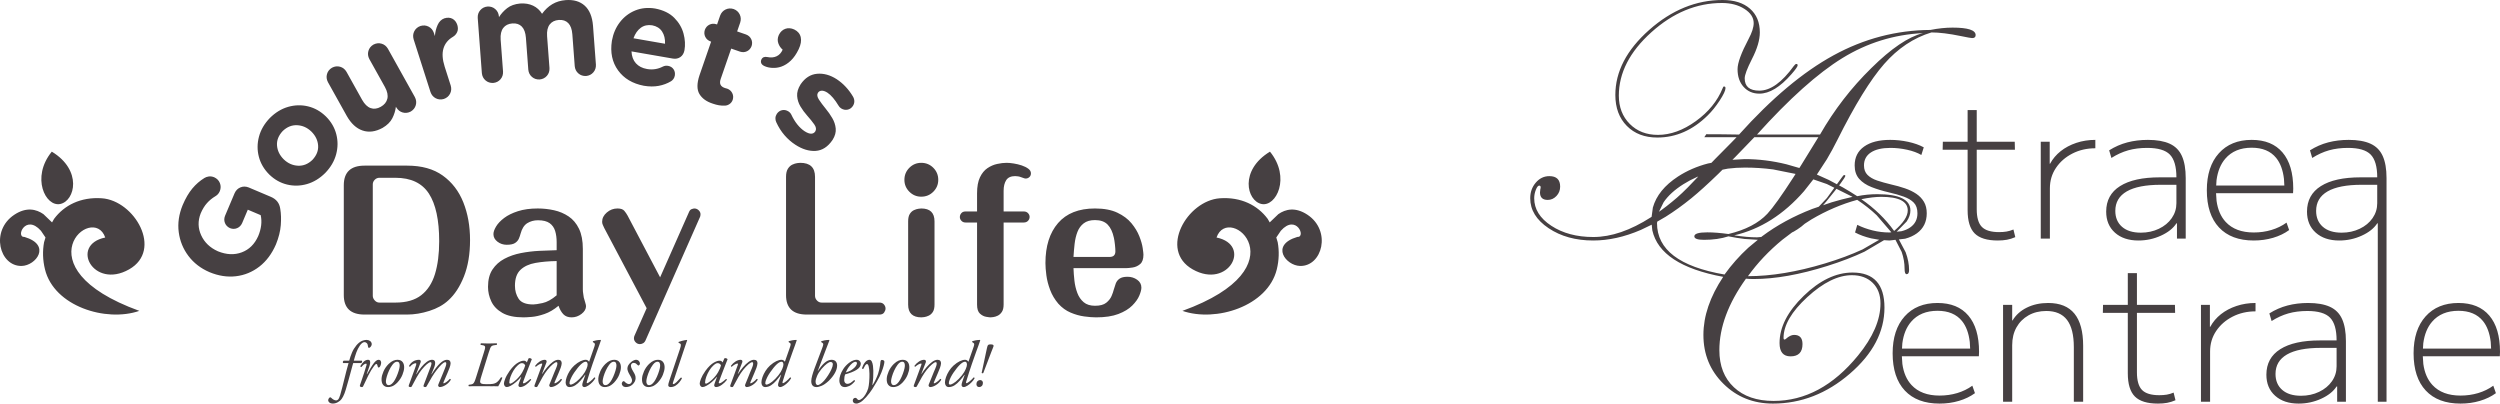<svg width="1561" height="252"
    xmlns="http://www.w3.org/2000/svg"
    xmlns:xlink="http://www.w3.org/1999/xlink" xml:space="preserve" overflow="hidden">
    <defs>
        <clipPath id="clip0">
            <rect x="246" y="2068" width="1561" height="252" />
        </clipPath>
    </defs>
    <g clip-path="url(#clip0)" transform="translate(-246 -2068)">
        <path d="M857.969 2305.29C858.555 2305.31 858.997 2305.5 859.295 2305.85 859.594 2306.21 859.743 2306.63 859.744 2307.11 859.722 2307.92 859.485 2308.56 859.033 2309.01 858.582 2309.46 858.053 2309.69 857.445 2309.69 856.877 2309.69 856.44 2309.52 856.134 2309.18 855.828 2308.85 855.674 2308.39 855.671 2307.8 855.693 2307.06 855.93 2306.46 856.382 2306 856.832 2305.54 857.362 2305.31 857.969 2305.29ZM694.162 2294.75C693.697 2294.74 693.255 2294.86 692.836 2295.11 692.417 2295.36 691.904 2295.76 691.298 2296.32 690.421 2297.12 689.601 2298.16 688.838 2299.42 688.075 2300.69 687.456 2301.98 686.98 2303.31 686.505 2304.64 686.26 2305.8 686.246 2306.79 686.248 2307.03 686.304 2307.22 686.412 2307.36 686.521 2307.49 686.667 2307.56 686.852 2307.56 687.048 2307.58 687.464 2307.4 688.1 2307.03 688.736 2306.66 689.626 2305.96 690.773 2304.93 692.299 2303.46 693.503 2301.94 694.384 2300.38 695.265 2298.82 695.864 2297.43 696.18 2296.2 696.038 2295.8 695.797 2295.47 695.458 2295.19 695.119 2294.91 694.687 2294.76 694.162 2294.75ZM571.92 2294.75C571.455 2294.74 571.013 2294.86 570.594 2295.11 570.175 2295.36 569.662 2295.76 569.056 2296.32 568.179 2297.12 567.359 2298.16 566.596 2299.42 565.833 2300.69 565.214 2301.98 564.739 2303.31 564.263 2304.64 564.018 2305.8 564.004 2306.79 564.006 2307.03 564.061 2307.22 564.17 2307.36 564.279 2307.49 564.425 2307.56 564.61 2307.56 564.806 2307.58 565.222 2307.4 565.857 2307.03 566.494 2306.66 567.384 2305.96 568.531 2304.93 570.057 2303.46 571.261 2301.94 572.142 2300.38 573.023 2298.82 573.621 2297.43 573.938 2296.2 573.795 2295.8 573.555 2295.47 573.216 2295.19 572.877 2294.91 572.445 2294.76 571.92 2294.75ZM764.622 2294.02C764.068 2294.02 763.316 2294.36 762.364 2295.06 761.412 2295.76 760.306 2296.83 759.046 2298.26 757.774 2299.76 756.823 2301.23 756.193 2302.7 755.562 2304.16 755.247 2305.38 755.248 2306.34 755.264 2307.12 755.414 2307.67 755.698 2307.99 755.981 2308.3 756.303 2308.46 756.662 2308.45 756.98 2308.45 757.485 2308.25 758.177 2307.82 758.869 2307.39 759.657 2306.7 760.541 2305.74 761.397 2304.76 762.243 2303.63 763.079 2302.33 763.914 2301.04 764.61 2299.77 765.167 2298.53 765.724 2297.29 766.014 2296.27 766.035 2295.47 766.022 2294.94 765.877 2294.56 765.601 2294.34 765.325 2294.12 764.998 2294.01 764.622 2294.02ZM780.147 2293.9C779.863 2293.88 779.462 2294.01 778.945 2294.28 778.428 2294.55 777.805 2295.07 777.076 2295.84 776.293 2296.7 775.658 2297.56 775.172 2298.4 774.686 2299.24 774.324 2299.96 774.086 2300.57 775.385 2300.18 776.434 2299.75 777.233 2299.3 778.032 2298.84 778.788 2298.27 779.501 2297.58 780.114 2296.97 780.534 2296.41 780.758 2295.9 780.983 2295.39 781.09 2295.03 781.077 2294.83 781.083 2294.61 781.02 2294.41 780.885 2294.21 780.75 2294.02 780.504 2293.91 780.147 2293.9ZM848.543 2293.86C848.074 2293.87 847.577 2294.04 847.053 2294.36 846.529 2294.69 846.002 2295.1 845.473 2295.6 844.916 2296.12 844.27 2296.83 843.535 2297.74 842.8 2298.64 842.085 2299.61 841.391 2300.63 840.696 2301.66 840.131 2302.6 839.695 2303.48 839.095 2304.73 838.73 2305.63 838.599 2306.17 838.469 2306.7 838.416 2307.09 838.443 2307.31 838.452 2307.56 838.534 2307.76 838.69 2307.92 838.846 2308.08 839.019 2308.16 839.21 2308.16 839.528 2308.19 840.165 2307.95 841.119 2307.44 842.074 2306.93 843.256 2305.97 844.664 2304.57 846.211 2302.96 847.35 2301.52 848.083 2300.26 848.817 2298.99 849.32 2297.83 849.593 2296.77 849.824 2295.9 849.836 2295.21 849.628 2294.68 849.421 2294.15 849.059 2293.87 848.543 2293.86ZM733.941 2293.86C733.472 2293.87 732.976 2294.04 732.451 2294.36 731.927 2294.69 731.4 2295.1 730.87 2295.6 730.313 2296.12 729.668 2296.83 728.933 2297.74 728.198 2298.64 727.483 2299.61 726.789 2300.63 726.094 2301.66 725.529 2302.6 725.093 2303.48 724.493 2304.73 724.127 2305.63 723.997 2306.17 723.867 2306.7 723.815 2307.09 723.841 2307.31 723.85 2307.56 723.932 2307.76 724.088 2307.92 724.244 2308.08 724.417 2308.16 724.608 2308.16 724.926 2308.19 725.562 2307.95 726.517 2307.44 727.472 2306.93 728.654 2305.97 730.062 2304.57 731.609 2302.96 732.748 2301.52 733.481 2300.26 734.215 2298.99 734.718 2297.83 734.992 2296.77 735.222 2295.9 735.234 2295.21 735.026 2294.68 734.819 2294.15 734.457 2293.87 733.941 2293.86ZM611.699 2293.86C611.23 2293.87 610.733 2294.04 610.209 2294.36 609.685 2294.69 609.158 2295.1 608.628 2295.6 608.071 2296.12 607.425 2296.83 606.691 2297.74 605.956 2298.64 605.241 2299.61 604.546 2300.63 603.852 2301.66 603.286 2302.6 602.851 2303.48 602.251 2304.73 601.885 2305.63 601.755 2306.17 601.625 2306.7 601.572 2307.09 601.598 2307.31 601.608 2307.56 601.69 2307.76 601.846 2307.92 602.002 2308.08 602.175 2308.16 602.366 2308.16 602.684 2308.19 603.32 2307.95 604.275 2307.44 605.23 2306.93 606.411 2305.97 607.82 2304.57 609.367 2302.96 610.506 2301.52 611.239 2300.26 611.972 2298.99 612.476 2297.83 612.749 2296.77 612.98 2295.9 612.991 2295.21 612.784 2294.68 612.577 2294.15 612.214 2293.87 611.699 2293.86ZM809.374 2293.86C808.97 2293.84 808.525 2293.97 808.035 2294.24 807.546 2294.51 807.009 2295.03 806.424 2295.8 805.638 2296.87 804.951 2298.06 804.362 2299.34 803.772 2300.63 803.306 2301.86 802.964 2303.03 802.621 2304.2 802.428 2305.16 802.383 2305.9 802.344 2306.63 802.464 2307.23 802.742 2307.72 803.021 2308.21 803.453 2308.47 804.04 2308.49 804.481 2308.51 804.963 2308.37 805.485 2308.09 806.006 2307.8 806.589 2307.23 807.232 2306.39 807.837 2305.55 808.419 2304.51 808.978 2303.25 809.538 2301.98 810.004 2300.74 810.375 2299.5 810.746 2298.27 810.951 2297.28 810.99 2296.52 811.029 2295.87 810.941 2295.26 810.727 2294.72 810.513 2294.18 810.062 2293.89 809.374 2293.86ZM656.571 2293.86C656.168 2293.84 655.722 2293.97 655.233 2294.24 654.744 2294.51 654.206 2295.03 653.621 2295.8 652.836 2296.87 652.149 2298.06 651.559 2299.34 650.97 2300.63 650.504 2301.86 650.161 2303.03 649.819 2304.2 649.625 2305.16 649.581 2305.9 649.541 2306.63 649.661 2307.23 649.939 2307.72 650.218 2308.21 650.651 2308.47 651.237 2308.49 651.679 2308.51 652.16 2308.37 652.682 2308.09 653.204 2307.8 653.786 2307.23 654.43 2306.39 655.034 2305.55 655.616 2304.51 656.176 2303.25 656.736 2301.98 657.201 2300.74 657.572 2299.5 657.943 2298.27 658.149 2297.28 658.188 2296.52 658.226 2295.87 658.138 2295.26 657.925 2294.72 657.711 2294.18 657.26 2293.89 656.571 2293.86ZM629.285 2293.86C628.882 2293.84 628.435 2293.97 627.946 2294.24 627.457 2294.51 626.92 2295.03 626.335 2295.8 625.55 2296.87 624.862 2298.06 624.273 2299.34 623.684 2300.63 623.218 2301.86 622.875 2303.03 622.533 2304.2 622.339 2305.16 622.294 2305.9 622.255 2306.63 622.375 2307.23 622.653 2307.72 622.932 2308.21 623.364 2308.47 623.951 2308.49 624.392 2308.51 624.874 2308.37 625.396 2308.09 625.918 2307.8 626.5 2307.23 627.143 2306.39 627.748 2305.55 628.33 2304.51 628.89 2303.25 629.45 2301.98 629.915 2300.74 630.286 2299.5 630.657 2298.27 630.862 2297.28 630.901 2296.52 630.94 2295.87 630.852 2295.26 630.638 2294.72 630.425 2294.18 629.973 2293.89 629.285 2293.86ZM493.945 2293.86C493.542 2293.84 493.096 2293.97 492.607 2294.24 492.118 2294.51 491.581 2295.03 490.996 2295.8 490.21 2296.87 489.523 2298.06 488.933 2299.34 488.344 2300.63 487.878 2301.86 487.535 2303.03 487.193 2304.2 487 2305.16 486.955 2305.9 486.915 2306.63 487.035 2307.23 487.314 2307.72 487.592 2308.21 488.025 2308.47 488.612 2308.49 489.053 2308.51 489.534 2308.37 490.056 2308.09 490.578 2307.8 491.16 2307.23 491.804 2306.39 492.408 2305.55 492.991 2304.51 493.55 2303.25 494.11 2301.98 494.575 2300.74 494.947 2299.5 495.318 2298.27 495.523 2297.28 495.562 2296.52 495.6 2295.87 495.513 2295.26 495.299 2294.72 495.085 2294.18 494.634 2293.89 493.945 2293.86ZM822.997 2292.65C823.487 2292.66 823.828 2292.82 824.021 2293.13 824.213 2293.44 824.222 2293.83 824.046 2294.3L821.304 2301.37 821.425 2301.45C822.392 2299.97 823.447 2298.56 824.589 2297.23 825.73 2295.9 826.882 2294.81 828.042 2293.96 829.203 2293.12 830.295 2292.68 831.319 2292.65 832.101 2292.66 832.673 2292.85 833.037 2293.24 833.4 2293.62 833.58 2294.15 833.576 2294.83 833.569 2295.17 833.502 2295.61 833.374 2296.14 833.247 2296.67 833.099 2297.17 832.931 2297.66 832.658 2298.4 832.235 2299.44 831.661 2300.8 831.088 2302.15 830.548 2303.41 830.041 2304.58 829.534 2305.74 829.245 2306.41 829.174 2306.59 829.089 2306.8 829.047 2306.97 829.048 2307.12 829.049 2307.27 829.118 2307.35 829.255 2307.36 829.642 2307.33 830.214 2307.05 830.973 2306.51 831.733 2305.98 832.425 2305.34 833.052 2304.61 833.325 2304.58 833.504 2304.62 833.586 2304.74 833.668 2304.86 833.705 2305 833.697 2305.17 832.876 2306.49 831.805 2307.57 830.483 2308.4 829.161 2309.24 827.918 2309.67 826.755 2309.69 826.555 2309.68 826.349 2309.57 826.135 2309.37 825.92 2309.17 825.805 2308.94 825.787 2308.68 825.774 2308.54 825.829 2308.3 825.953 2307.97 826.077 2307.64 826.344 2306.99 826.755 2306.02 827.044 2305.33 827.383 2304.5 827.772 2303.52 828.16 2302.54 828.553 2301.56 828.951 2300.58 829.349 2299.6 829.707 2298.76 830.025 2298.06 830.202 2297.67 830.384 2297.19 830.572 2296.61 830.759 2296.04 830.86 2295.54 830.875 2295.11 830.886 2294.86 830.854 2294.64 830.779 2294.44 830.704 2294.25 830.52 2294.15 830.227 2294.14 829.709 2294.17 828.936 2294.62 827.909 2295.5 826.882 2296.38 825.797 2297.53 824.652 2298.95 823.608 2300.26 822.61 2301.75 821.656 2303.41 820.703 2305.07 819.643 2307 818.477 2309.21 818.381 2309.39 818.281 2309.51 818.174 2309.59 818.068 2309.66 817.927 2309.7 817.75 2309.69 817.485 2309.71 817.189 2309.65 816.862 2309.52 816.536 2309.38 816.441 2309.09 816.579 2308.64 816.651 2308.45 816.914 2307.74 817.368 2306.51 817.822 2305.28 818.34 2303.88 818.921 2302.3 819.503 2300.72 820.021 2299.31 820.475 2298.07 820.929 2296.83 821.192 2296.12 821.264 2295.92 821.367 2295.65 821.413 2295.43 821.4 2295.26 821.387 2295.08 821.302 2294.99 821.143 2294.99 820.667 2295 820.105 2295.19 819.457 2295.56 818.809 2295.93 818.146 2296.41 817.468 2297.01 817.304 2297 817.177 2296.94 817.089 2296.83 817.001 2296.71 816.966 2296.57 816.983 2296.4 817.779 2295.33 818.721 2294.44 819.81 2293.74 820.898 2293.04 821.961 2292.68 822.997 2292.65ZM809.657 2292.65C811.092 2292.68 812.156 2293.16 812.849 2294.09 813.542 2295.02 813.85 2296.23 813.771 2297.74 813.727 2298.9 813.372 2300.32 812.708 2302.01 812.043 2303.69 810.972 2305.32 809.495 2306.91 808.226 2308.16 807.087 2308.94 806.076 2309.27 805.064 2309.6 804.278 2309.74 803.717 2309.69 802.403 2309.69 801.378 2309.23 800.64 2308.31 799.902 2307.4 799.583 2306.07 799.683 2304.32 799.765 2303.02 800.175 2301.52 800.913 2299.84 801.65 2298.17 802.706 2296.64 804.08 2295.27 805.128 2294.28 806.114 2293.59 807.035 2293.2 807.957 2292.82 808.831 2292.63 809.657 2292.65ZM788.844 2292.65C789.52 2292.68 790.031 2293.07 790.377 2293.8 790.723 2294.54 790.96 2295.43 791.086 2296.48 791.213 2297.53 791.285 2298.54 791.304 2299.51 791.331 2300.81 791.306 2302.19 791.228 2303.67 791.15 2305.15 790.972 2306.73 790.697 2308.4L790.859 2308.4C791.528 2307.4 792.15 2306.3 792.723 2305.11 793.297 2303.92 793.807 2302.7 794.254 2301.45 794.54 2300.64 794.791 2299.73 795.01 2298.71 795.23 2297.69 795.404 2296.74 795.533 2295.86 795.662 2294.99 795.735 2294.36 795.75 2293.98 795.808 2293.42 795.944 2293.06 796.158 2292.92 796.372 2292.77 796.559 2292.71 796.717 2292.73 796.868 2292.73 797.051 2292.77 797.267 2292.84 797.482 2292.91 797.676 2292.99 797.846 2293.09 797.967 2293.17 798.058 2293.27 798.118 2293.39 798.179 2293.51 798.208 2293.68 798.208 2293.9 798.231 2294.26 798.101 2295.02 797.82 2296.19 797.539 2297.35 797.054 2298.81 796.365 2300.54 795.675 2302.27 794.729 2304.17 793.527 2306.22 792.584 2307.86 791.63 2309.44 790.664 2310.95 789.698 2312.46 788.431 2314.12 786.866 2315.92 785.377 2317.59 784.115 2318.7 783.08 2319.24 782.045 2319.79 781.207 2320.04 780.566 2319.99 779.913 2319.98 779.401 2319.8 779.031 2319.44 778.661 2319.09 778.473 2318.66 778.466 2318.14 778.478 2317.63 778.636 2317.21 778.94 2316.89 779.245 2316.58 779.625 2316.41 780.082 2316.4 780.286 2316.41 780.483 2316.46 780.672 2316.58 780.861 2316.69 781.028 2316.85 781.172 2317.05 781.231 2317.17 781.354 2317.32 781.54 2317.49 781.726 2317.66 781.98 2317.76 782.302 2317.78 782.564 2317.78 782.879 2317.69 783.246 2317.52 783.614 2317.34 784.04 2317.05 784.524 2316.65 785.066 2316.19 785.688 2315.41 786.391 2314.3 787.095 2313.19 787.657 2311.95 788.077 2310.58 788.361 2309.51 788.571 2308.15 788.708 2306.49 788.845 2304.84 788.904 2303.13 788.885 2301.37 788.834 2299.16 788.664 2297.59 788.375 2296.66 788.087 2295.73 787.745 2295.28 787.35 2295.31 786.952 2295.33 786.567 2295.63 786.195 2296.21 785.822 2296.79 785.426 2297.51 785.008 2298.38 784.787 2298.44 784.614 2298.41 784.488 2298.3 784.363 2298.19 784.28 2298.05 784.241 2297.86 784.68 2296.46 785.306 2295.25 786.119 2294.24 786.931 2293.23 787.84 2292.7 788.844 2292.65ZM780.956 2292.65C781.767 2292.69 782.391 2292.96 782.83 2293.47 783.268 2293.98 783.49 2294.51 783.495 2295.07 783.45 2296.59 782.541 2297.89 780.77 2298.97 778.999 2300.05 776.637 2300.98 773.682 2301.78 773.535 2302.13 773.405 2302.61 773.293 2303.23 773.181 2303.85 773.122 2304.56 773.116 2305.38 773.129 2306.07 773.315 2306.63 773.677 2307.04 774.038 2307.46 774.497 2307.67 775.056 2307.68 775.758 2307.68 776.425 2307.48 777.056 2307.08 777.688 2306.69 778.435 2306.1 779.299 2305.33 779.485 2305.34 779.628 2305.41 779.728 2305.54 779.828 2305.67 779.86 2305.83 779.824 2306.02 778.583 2307.5 777.409 2308.49 776.303 2308.99 775.198 2309.5 774.216 2309.73 773.358 2309.69 772.164 2309.64 771.317 2309.18 770.818 2308.32 770.319 2307.45 770.077 2306.5 770.093 2305.46 770.085 2304.58 770.279 2303.52 770.674 2302.26 771.068 2301 771.707 2299.7 772.591 2298.35 773.475 2296.99 774.647 2295.74 776.107 2294.58 777.154 2293.8 778.079 2293.28 778.879 2293.01 779.68 2292.75 780.372 2292.63 780.956 2292.65ZM708.395 2292.65C708.885 2292.66 709.226 2292.82 709.419 2293.13 709.611 2293.44 709.619 2293.83 709.443 2294.3L706.702 2301.37 706.823 2301.45C707.79 2299.97 708.845 2298.56 709.987 2297.23 711.129 2295.9 712.28 2294.81 713.44 2293.96 714.601 2293.12 715.693 2292.68 716.716 2292.65 717.498 2292.66 718.071 2292.85 718.435 2293.24 718.798 2293.62 718.978 2294.15 718.974 2294.83 718.967 2295.17 718.9 2295.61 718.772 2296.14 718.644 2296.67 718.497 2297.17 718.329 2297.66 718.056 2298.4 717.633 2299.44 717.059 2300.8 716.486 2302.15 715.946 2303.41 715.439 2304.58 714.932 2305.74 714.644 2306.41 714.572 2306.59 714.487 2306.8 714.445 2306.97 714.446 2307.12 714.447 2307.27 714.516 2307.35 714.653 2307.36 715.04 2307.33 715.612 2307.05 716.371 2306.51 717.13 2305.98 717.823 2305.34 718.45 2304.61 718.724 2304.58 718.902 2304.62 718.984 2304.74 719.066 2304.86 719.103 2305 719.095 2305.17 718.274 2306.49 717.203 2307.57 715.881 2308.4 714.559 2309.24 713.316 2309.67 712.152 2309.69 711.953 2309.68 711.747 2309.57 711.533 2309.37 711.318 2309.17 711.202 2308.94 711.185 2308.68 711.172 2308.54 711.227 2308.3 711.351 2307.97 711.474 2307.64 711.742 2306.99 712.152 2306.02 712.442 2305.33 712.781 2304.5 713.17 2303.52 713.558 2302.54 713.951 2301.56 714.349 2300.58 714.747 2299.6 715.105 2298.76 715.423 2298.06 715.6 2297.67 715.782 2297.19 715.969 2296.61 716.157 2296.04 716.258 2295.54 716.273 2295.11 716.284 2294.86 716.252 2294.64 716.177 2294.44 716.102 2294.25 715.918 2294.15 715.625 2294.14 715.106 2294.17 714.334 2294.62 713.307 2295.5 712.28 2296.38 711.195 2297.53 710.05 2298.95 709.006 2300.26 708.008 2301.75 707.054 2303.41 706.101 2305.07 705.041 2307 703.875 2309.21 703.779 2309.39 703.678 2309.51 703.573 2309.59 703.466 2309.66 703.325 2309.7 703.148 2309.69 702.883 2309.71 702.586 2309.65 702.26 2309.52 701.933 2309.38 701.839 2309.09 701.977 2308.64 702.049 2308.45 702.312 2307.74 702.766 2306.51 703.22 2305.28 703.738 2303.88 704.32 2302.3 704.901 2300.72 705.419 2299.31 705.873 2298.07 706.327 2296.83 706.59 2296.12 706.662 2295.92 706.765 2295.65 706.811 2295.43 706.798 2295.26 706.785 2295.08 706.699 2294.99 706.541 2294.99 706.064 2295 705.502 2295.19 704.855 2295.56 704.207 2295.93 703.544 2296.41 702.866 2297.01 702.701 2297 702.575 2296.94 702.487 2296.83 702.399 2296.71 702.363 2296.57 702.381 2296.4 703.177 2295.33 704.119 2294.44 705.208 2293.74 706.296 2293.04 707.358 2292.68 708.395 2292.65ZM656.854 2292.65C658.289 2292.68 659.353 2293.16 660.046 2294.09 660.74 2295.02 661.047 2296.23 660.969 2297.74 660.924 2298.9 660.57 2300.32 659.905 2302.01 659.241 2303.69 658.169 2305.32 656.693 2306.91 655.424 2308.16 654.284 2308.94 653.273 2309.27 652.262 2309.6 651.476 2309.74 650.914 2309.69 649.601 2309.69 648.576 2309.23 647.838 2308.31 647.1 2307.4 646.781 2306.07 646.88 2304.32 646.962 2303.02 647.372 2301.52 648.11 2299.84 648.848 2298.17 649.904 2296.64 651.278 2295.27 652.326 2294.28 653.311 2293.59 654.232 2293.2 655.154 2292.82 656.028 2292.63 656.854 2292.65ZM643.149 2292.65C643.903 2292.68 644.494 2292.94 644.92 2293.42 645.347 2293.9 645.564 2294.41 645.572 2294.95 645.562 2295.27 645.481 2295.54 645.329 2295.76 645.178 2295.97 645.016 2296.12 644.845 2296.2 644.704 2296.24 644.571 2296.24 644.446 2296.19 644.321 2296.14 644.198 2296.04 644.077 2295.88 643.753 2295.52 643.413 2295.22 643.058 2294.97 642.703 2294.73 642.223 2294.6 641.617 2294.58 641.036 2294.61 640.613 2294.81 640.349 2295.17 640.084 2295.52 639.954 2295.87 639.958 2296.2 639.943 2296.6 640.025 2297.07 640.207 2297.62 640.388 2298.16 640.764 2298.91 641.335 2299.88 641.844 2300.7 642.235 2301.44 642.508 2302.09 642.781 2302.75 642.9 2303.51 642.866 2304.36 642.854 2304.92 642.686 2305.54 642.362 2306.23 642.038 2306.91 641.508 2307.58 640.771 2308.24 640.238 2308.71 639.618 2309.07 638.913 2309.32 638.208 2309.56 637.468 2309.69 636.693 2309.69 635.919 2309.66 635.316 2309.42 634.885 2308.97 634.454 2308.52 634.236 2308.05 634.229 2307.56 634.226 2307.36 634.272 2307.14 634.365 2306.92 634.458 2306.7 634.615 2306.47 634.835 2306.22 635.001 2306.08 635.183 2306.01 635.38 2306.01 635.577 2306.01 635.759 2306.08 635.925 2306.22 636.205 2306.56 636.604 2306.9 637.121 2307.26 637.639 2307.62 638.169 2307.81 638.711 2307.84 639.216 2307.82 639.661 2307.6 640.044 2307.17 640.428 2306.74 640.63 2306.2 640.65 2305.54 640.651 2305.19 640.528 2304.71 640.281 2304.11 640.034 2303.5 639.658 2302.79 639.153 2301.98 638.635 2301.12 638.27 2300.37 638.055 2299.72 637.84 2299.07 637.736 2298.57 637.742 2298.22 637.735 2297.45 637.921 2296.73 638.302 2296.07 638.682 2295.41 639.302 2294.71 640.162 2293.98 640.766 2293.48 641.346 2293.14 641.899 2292.94 642.451 2292.74 642.868 2292.64 643.149 2292.65ZM629.568 2292.65C631.003 2292.68 632.067 2293.16 632.76 2294.09 633.453 2295.02 633.761 2296.23 633.683 2297.74 633.638 2298.9 633.284 2300.32 632.619 2302.01 631.954 2303.69 630.883 2305.32 629.406 2306.91 628.137 2308.16 626.998 2308.94 625.987 2309.27 624.976 2309.6 624.189 2309.74 623.628 2309.69 622.315 2309.69 621.289 2309.23 620.551 2308.31 619.814 2307.4 619.495 2306.07 619.594 2304.32 619.676 2303.02 620.086 2301.52 620.824 2299.84 621.561 2298.17 622.617 2296.64 623.992 2295.27 625.04 2294.28 626.025 2293.59 626.946 2293.2 627.868 2292.82 628.742 2292.63 629.568 2292.65ZM586.153 2292.65C586.643 2292.66 586.984 2292.82 587.176 2293.13 587.369 2293.44 587.377 2293.83 587.201 2294.3L584.46 2301.37 584.581 2301.45C585.548 2299.97 586.603 2298.56 587.745 2297.23 588.886 2295.9 590.037 2294.81 591.198 2293.96 592.359 2293.12 593.451 2292.68 594.474 2292.65 595.256 2292.66 595.829 2292.85 596.193 2293.24 596.556 2293.62 596.736 2294.15 596.731 2294.83 596.725 2295.17 596.658 2295.61 596.53 2296.14 596.402 2296.67 596.254 2297.17 596.086 2297.66 595.814 2298.4 595.391 2299.44 594.817 2300.8 594.243 2302.15 593.703 2303.41 593.197 2304.58 592.69 2305.74 592.401 2306.41 592.33 2306.59 592.245 2306.8 592.203 2306.97 592.204 2307.12 592.205 2307.27 592.274 2307.35 592.411 2307.36 592.797 2307.33 593.37 2307.05 594.129 2306.51 594.888 2305.98 595.581 2305.34 596.207 2304.61 596.481 2304.58 596.659 2304.62 596.742 2304.74 596.824 2304.86 596.861 2305 596.853 2305.17 596.032 2306.49 594.96 2307.57 593.639 2308.4 592.317 2309.24 591.074 2309.67 589.91 2309.69 589.711 2309.68 589.505 2309.57 589.29 2309.37 589.076 2309.17 588.96 2308.94 588.942 2308.68 588.93 2308.54 588.985 2308.3 589.109 2307.97 589.232 2307.64 589.5 2306.99 589.91 2306.02 590.2 2305.33 590.539 2304.5 590.927 2303.52 591.316 2302.54 591.709 2301.56 592.107 2300.58 592.505 2299.6 592.862 2298.76 593.181 2298.06 593.357 2297.67 593.54 2297.19 593.727 2296.61 593.915 2296.04 594.016 2295.54 594.031 2295.11 594.042 2294.86 594.01 2294.64 593.935 2294.44 593.86 2294.25 593.676 2294.15 593.383 2294.14 592.864 2294.17 592.092 2294.62 591.065 2295.5 590.038 2296.38 588.952 2297.53 587.808 2298.95 586.764 2300.26 585.765 2301.75 584.812 2303.41 583.859 2305.07 582.799 2307 581.633 2309.21 581.537 2309.39 581.436 2309.51 581.33 2309.59 581.224 2309.66 581.083 2309.7 580.906 2309.69 580.641 2309.71 580.344 2309.65 580.018 2309.52 579.691 2309.38 579.597 2309.09 579.735 2308.64 579.807 2308.45 580.07 2307.74 580.524 2306.51 580.978 2305.28 581.496 2303.88 582.077 2302.3 582.659 2300.72 583.177 2299.31 583.631 2298.07 584.085 2296.83 584.348 2296.12 584.419 2295.92 584.523 2295.65 584.569 2295.43 584.556 2295.26 584.543 2295.08 584.457 2294.99 584.299 2294.99 583.822 2295 583.26 2295.19 582.613 2295.56 581.964 2295.93 581.302 2296.41 580.624 2297.01 580.459 2297 580.333 2296.94 580.245 2296.83 580.157 2296.71 580.121 2296.57 580.139 2296.4 580.935 2295.33 581.877 2294.44 582.966 2293.74 584.054 2293.04 585.116 2292.68 586.153 2292.65ZM507.649 2292.65C508.118 2292.66 508.441 2292.82 508.617 2293.13 508.794 2293.44 508.794 2293.83 508.617 2294.3L505.835 2301.61 505.957 2301.69C506.934 2300.08 507.981 2298.59 509.098 2297.23 510.215 2295.87 511.34 2294.77 512.475 2293.94 513.611 2293.1 514.695 2292.67 515.729 2292.65 516.673 2292.68 517.268 2292.98 517.511 2293.55 517.755 2294.13 517.789 2294.82 517.616 2295.62 517.443 2296.43 517.203 2297.19 516.897 2297.9L515.366 2301.62 515.487 2301.7C517.416 2298.62 519.169 2296.34 520.745 2294.86 522.321 2293.38 523.772 2292.64 525.097 2292.65 525.862 2292.66 526.429 2292.85 526.8 2293.24 527.172 2293.62 527.357 2294.15 527.355 2294.83 527.35 2295.17 527.288 2295.61 527.168 2296.14 527.048 2296.67 526.896 2297.17 526.71 2297.66 526.437 2298.4 526.014 2299.44 525.44 2300.8 524.867 2302.15 524.326 2303.41 523.82 2304.58 523.313 2305.74 523.025 2306.41 522.953 2306.59 522.868 2306.8 522.826 2306.97 522.827 2307.12 522.828 2307.27 522.897 2307.35 523.034 2307.36 523.421 2307.33 523.993 2307.05 524.752 2306.51 525.511 2305.98 526.204 2305.34 526.831 2304.61 527.105 2304.58 527.283 2304.62 527.365 2304.74 527.447 2304.86 527.484 2305 527.476 2305.17 526.655 2306.49 525.584 2307.57 524.262 2308.4 522.94 2309.24 521.697 2309.67 520.534 2309.69 520.334 2309.68 520.128 2309.57 519.914 2309.37 519.7 2309.17 519.583 2308.94 519.566 2308.68 519.553 2308.54 519.609 2308.3 519.732 2307.97 519.855 2307.64 520.123 2306.99 520.534 2306.02 520.826 2305.33 521.174 2304.51 521.578 2303.53 521.982 2302.56 522.384 2301.58 522.784 2300.6 523.184 2299.62 523.524 2298.77 523.804 2298.06 523.963 2297.67 524.14 2297.19 524.335 2296.61 524.53 2296.04 524.636 2295.54 524.654 2295.11 524.665 2294.86 524.633 2294.64 524.558 2294.44 524.483 2294.25 524.299 2294.15 524.006 2294.14 523.408 2294.17 522.652 2294.63 521.738 2295.52 520.824 2296.41 519.816 2297.57 518.715 2298.99 517.704 2300.27 516.698 2301.74 515.697 2303.4 514.697 2305.06 513.589 2307 512.375 2309.21 512.279 2309.37 512.178 2309.49 512.072 2309.57 511.966 2309.65 511.824 2309.69 511.648 2309.69 511.382 2309.71 511.085 2309.65 510.759 2309.52 510.432 2309.38 510.338 2309.09 510.476 2308.64L514.477 2298.06C514.558 2297.87 514.718 2297.47 514.955 2296.85 515.192 2296.23 515.34 2295.63 515.397 2295.06 515.456 2294.49 515.256 2294.18 514.8 2294.14 514.21 2294.17 513.41 2294.64 512.401 2295.53 511.391 2296.43 510.318 2297.58 509.182 2298.99 508.159 2300.29 507.181 2301.76 506.248 2303.42 505.315 2305.07 504.276 2307 503.13 2309.21 503.034 2309.39 502.933 2309.51 502.827 2309.59 502.721 2309.66 502.579 2309.7 502.403 2309.69 502.137 2309.71 501.841 2309.65 501.514 2309.52 501.188 2309.38 501.094 2309.09 501.232 2308.64 501.283 2308.5 501.533 2307.82 501.979 2306.6 502.426 2305.38 502.939 2303.98 503.518 2302.39 504.098 2300.79 504.614 2299.37 505.065 2298.12 505.516 2296.86 505.773 2296.13 505.835 2295.92 505.94 2295.57 505.973 2295.3 505.936 2295.09 505.899 2294.89 505.771 2294.79 505.553 2294.79 504.872 2294.82 504.214 2295.06 503.579 2295.52 502.944 2295.98 502.417 2296.47 501.999 2297.01 501.796 2297 501.647 2296.94 501.549 2296.83 501.453 2296.71 501.414 2296.57 501.434 2296.4 501.943 2295.4 502.722 2294.53 503.771 2293.8 504.819 2293.07 506.112 2292.69 507.649 2292.65ZM494.228 2292.65C495.663 2292.68 496.728 2293.16 497.421 2294.09 498.114 2295.02 498.422 2296.23 498.343 2297.74 498.298 2298.9 497.944 2300.32 497.28 2302.01 496.615 2303.69 495.544 2305.32 494.067 2306.91 492.798 2308.16 491.658 2308.94 490.647 2309.27 489.636 2309.6 488.85 2309.74 488.288 2309.69 486.975 2309.69 485.95 2309.23 485.212 2308.31 484.474 2307.4 484.155 2306.07 484.254 2304.32 484.336 2303.02 484.746 2301.52 485.484 2299.84 486.222 2298.17 487.278 2296.64 488.652 2295.27 489.7 2294.28 490.685 2293.59 491.607 2293.2 492.528 2292.82 493.402 2292.63 494.228 2292.65ZM475.798 2292.65C476.451 2292.68 476.857 2292.93 477.015 2293.4 477.173 2293.88 477.199 2294.41 477.094 2295.01 476.988 2295.6 476.865 2296.09 476.725 2296.48L474.992 2301.57 475.194 2301.57C475.833 2300.38 476.559 2299.13 477.372 2297.81 478.184 2296.49 478.871 2295.47 479.432 2294.75 479.899 2294.13 480.38 2293.63 480.877 2293.25 481.374 2292.86 481.875 2292.66 482.381 2292.65 483.065 2292.7 483.51 2292.95 483.716 2293.41 483.922 2293.87 484.014 2294.28 483.993 2294.63 483.988 2294.95 483.907 2295.35 483.751 2295.82 483.595 2296.29 483.393 2296.7 483.147 2297.05 482.891 2297.36 482.636 2297.51 482.381 2297.49 482.126 2297.48 481.951 2297.26 481.857 2296.85 481.759 2296.32 481.643 2295.93 481.509 2295.67 481.375 2295.4 481.208 2295.27 481.008 2295.27 480.828 2295.27 480.623 2295.37 480.392 2295.57 480.161 2295.78 479.895 2296.08 479.593 2296.48 478.363 2298.1 477.178 2300.04 476.04 2302.29 474.902 2304.54 473.799 2306.84 472.731 2309.21 472.652 2309.37 472.558 2309.49 472.448 2309.57 472.339 2309.65 472.204 2309.69 472.044 2309.69 471.777 2309.71 471.464 2309.64 471.105 2309.5 470.747 2309.36 470.616 2309.08 470.712 2308.64 470.908 2308.05 471.265 2307 471.781 2305.51 472.298 2304.01 472.845 2302.38 473.425 2300.62 474.004 2298.86 474.486 2297.29 474.871 2295.92 474.933 2295.69 474.94 2295.49 474.891 2295.33 474.842 2295.16 474.728 2295.08 474.548 2295.07 474.014 2295.1 473.496 2295.33 472.993 2295.76 472.49 2296.19 472.053 2296.66 471.681 2297.17 471.475 2297.21 471.311 2297.17 471.191 2297.06 471.071 2296.95 471.019 2296.77 471.035 2296.52 471.678 2295.41 472.391 2294.49 473.175 2293.77 473.958 2293.05 474.833 2292.68 475.798 2292.65ZM698.885 2291.61C699.078 2291.6 699.275 2291.64 699.476 2291.71 699.879 2291.85 700.153 2292.05 700.299 2292.33 700.134 2292.73 699.828 2293.51 699.38 2294.64 698.932 2295.78 698.422 2297.09 697.851 2298.56 697.279 2300.03 696.727 2301.47 696.193 2302.88 695.659 2304.29 695.224 2305.47 694.888 2306.43 694.773 2306.77 694.75 2307.01 694.817 2307.15 694.884 2307.29 695.002 2307.36 695.17 2307.36 695.5 2307.37 695.991 2307.17 696.644 2306.76 697.297 2306.35 698.193 2305.64 699.33 2304.65 699.477 2304.65 699.607 2304.7 699.719 2304.79 699.831 2304.88 699.889 2305.01 699.895 2305.17 699.009 2306.35 697.944 2307.38 696.7 2308.28 695.456 2309.17 694.26 2309.65 693.114 2309.69 692.659 2309.67 692.349 2309.53 692.181 2309.27 692.015 2309.01 691.935 2308.79 691.945 2308.6 691.941 2308.47 691.968 2308.29 692.025 2308.06 692.082 2307.82 692.19 2307.48 692.348 2307.03L693.678 2303.39 693.557 2303.35C692.581 2304.55 691.529 2305.62 690.401 2306.58 689.275 2307.53 688.201 2308.28 687.182 2308.84 686.163 2309.4 685.326 2309.68 684.673 2309.69 684.105 2309.67 683.668 2309.43 683.362 2308.99 683.057 2308.54 682.902 2308.02 682.899 2307.43 682.88 2306.93 683.139 2305.96 683.675 2304.54 684.211 2303.12 685.135 2301.47 686.448 2299.59 687.415 2298.27 688.34 2297.18 689.221 2296.34 690.103 2295.49 690.957 2294.84 691.783 2294.38 692.556 2293.95 693.227 2293.64 693.794 2293.47 694.361 2293.29 694.901 2293.21 695.413 2293.22 695.632 2293.22 695.819 2293.24 695.973 2293.29 696.127 2293.34 696.263 2293.4 696.382 2293.46 696.474 2293.5 696.603 2293.6 696.77 2293.76 696.938 2293.92 697.078 2294.1 697.19 2294.3L698.32 2291.72C698.504 2291.65 698.692 2291.61 698.885 2291.61ZM576.643 2291.61C576.835 2291.6 577.032 2291.64 577.234 2291.71 577.637 2291.85 577.911 2292.05 578.057 2292.33 577.892 2292.73 577.586 2293.51 577.138 2294.64 576.689 2295.78 576.18 2297.09 575.609 2298.56 575.037 2300.03 574.485 2301.47 573.951 2302.88 573.417 2304.29 572.982 2305.47 572.646 2306.43 572.531 2306.77 572.508 2307.01 572.575 2307.15 572.642 2307.29 572.76 2307.36 572.928 2307.36 573.258 2307.37 573.749 2307.17 574.402 2306.76 575.055 2306.35 575.95 2305.64 577.088 2304.65 577.235 2304.65 577.365 2304.7 577.476 2304.79 577.588 2304.88 577.647 2305.01 577.653 2305.17 576.767 2306.35 575.702 2307.38 574.458 2308.28 573.214 2309.17 572.018 2309.65 570.871 2309.69 570.417 2309.67 570.106 2309.53 569.939 2309.27 569.772 2309.01 569.693 2308.79 569.702 2308.6 569.699 2308.47 569.726 2308.29 569.783 2308.06 569.84 2307.82 569.948 2307.48 570.106 2307.03L571.436 2303.39 571.315 2303.35C570.338 2304.55 569.287 2305.62 568.159 2306.58 567.032 2307.53 565.959 2308.28 564.94 2308.84 563.921 2309.4 563.084 2309.68 562.431 2309.69 561.863 2309.67 561.426 2309.43 561.12 2308.99 560.815 2308.54 560.66 2308.02 560.656 2307.43 560.638 2306.93 560.897 2305.96 561.433 2304.54 561.969 2303.12 562.893 2301.47 564.205 2299.59 565.173 2298.27 566.098 2297.18 566.979 2296.34 567.861 2295.49 568.715 2294.84 569.541 2294.38 570.314 2293.95 570.985 2293.64 571.552 2293.47 572.119 2293.29 572.659 2293.21 573.171 2293.22 573.39 2293.22 573.577 2293.24 573.731 2293.29 573.885 2293.34 574.021 2293.4 574.14 2293.46 574.231 2293.5 574.361 2293.6 574.528 2293.76 574.696 2293.92 574.836 2294.1 574.948 2294.3L576.078 2291.72C576.262 2291.65 576.45 2291.61 576.643 2291.61ZM1695.21 2285.21C1685.82 2285.21 1678.75 2286.59 1673.98 2289.34 1669.21 2292.1 1666.83 2296.15 1666.83 2301.5 1666.83 2305.69 1668.22 2309.01 1671.01 2311.45 1673.81 2313.89 1677.72 2315.11 1682.76 2315.11 1686.87 2315.11 1690.63 2314.3 1694.04 2312.67 1697.45 2311.04 1700.13 2308.83 1702.07 2306.04 1704.01 2303.25 1704.97 2300.14 1704.97 2296.73L1704.97 2285.21ZM864.671 2283.03C865.444 2283.04 865.947 2283.16 866.181 2283.39 866.413 2283.62 866.462 2283.93 866.327 2284.32 866.251 2284.55 866.11 2284.92 865.903 2285.43 865.696 2285.94 865.393 2286.71 864.994 2287.72L859.986 2300.85C859.888 2301.01 859.723 2301.09 859.492 2301.09 859.262 2301.09 859.077 2301.01 858.938 2300.85L861.723 2287.8C861.941 2286.75 862.111 2285.96 862.233 2285.44 862.355 2284.91 862.454 2284.53 862.531 2284.28 862.676 2283.75 862.901 2283.41 863.207 2283.25 863.513 2283.09 864.001 2283.02 864.671 2283.03ZM546.416 2282.35C547.194 2282.37 547.953 2282.4 548.69 2282.42 549.427 2282.45 550.205 2282.46 551.022 2282.47 551.862 2282.46 552.664 2282.45 553.428 2282.42 554.193 2282.4 555.085 2282.37 556.107 2282.35 556.253 2282.45 556.334 2282.61 556.349 2282.84 556.364 2283.06 556.284 2283.24 556.107 2283.35L554.856 2283.52C554.109 2283.59 553.536 2283.75 553.139 2283.99 552.741 2284.23 552.402 2284.68 552.121 2285.33 551.84 2285.99 551.5 2286.97 551.103 2288.28L546.658 2302.59C546.175 2304.05 545.889 2305.17 545.801 2305.94 545.713 2306.7 545.975 2307.22 546.587 2307.5 547.199 2307.77 548.314 2307.9 549.932 2307.88 551.457 2307.9 552.726 2307.84 553.74 2307.68 554.753 2307.52 555.645 2307.14 556.417 2306.53 557.188 2305.93 557.973 2304.97 558.772 2303.64 558.981 2303.58 559.169 2303.57 559.337 2303.61 559.506 2303.65 559.613 2303.74 559.661 2303.88 559.502 2304.36 559.267 2304.94 558.955 2305.63 558.642 2306.32 558.314 2306.99 557.97 2307.65 557.627 2308.31 557.329 2308.83 557.076 2309.21 556.327 2309.19 555.555 2309.17 554.76 2309.16 553.966 2309.15 553.163 2309.15 552.354 2309.17 551.544 2309.15 550.752 2309.14 549.978 2309.13 549.203 2309.13 548.461 2309.13 547.75 2309.13L543.065 2309.13C542.244 2309.13 541.485 2309.14 540.79 2309.15 540.094 2309.17 539.427 2309.19 538.787 2309.21 538.627 2309.09 538.544 2308.93 538.54 2308.72 538.536 2308.51 538.605 2308.35 538.747 2308.23L539.715 2308.11C540.346 2308.05 540.851 2307.9 541.231 2307.67 541.611 2307.44 541.954 2306.99 542.262 2306.33 542.57 2305.67 542.932 2304.66 543.347 2303.31L548.074 2288.28C548.705 2286.45 548.979 2285.22 548.898 2284.61 548.816 2284 548.231 2283.64 547.144 2283.52L546.173 2283.35C546.049 2283.18 546.004 2282.99 546.037 2282.79 546.069 2282.59 546.196 2282.44 546.416 2282.35ZM857.908 2280.25 858.069 2280.49C857.721 2281.57 857.357 2282.62 856.979 2283.66 856.6 2284.69 856.115 2286.02 855.525 2287.64 853.538 2293.17 852.041 2297.51 851.034 2300.67 850.026 2303.83 849.437 2305.72 849.265 2306.34 849.182 2306.61 849.157 2306.83 849.19 2307.01 849.223 2307.18 849.33 2307.27 849.51 2307.27 849.9 2307.22 850.564 2306.81 851.503 2306.05 852.442 2305.28 853.258 2304.48 853.95 2303.64 854.132 2303.64 854.273 2303.68 854.374 2303.76 854.475 2303.85 854.536 2303.98 854.555 2304.16 854.167 2304.93 853.568 2305.74 852.759 2306.58 851.95 2307.43 851.086 2308.15 850.164 2308.75 849.243 2309.35 848.419 2309.67 847.693 2309.69 847.269 2309.68 846.948 2309.55 846.731 2309.29 846.513 2309.04 846.404 2308.74 846.403 2308.4 846.4 2308.17 846.437 2307.87 846.514 2307.51 846.591 2307.15 846.729 2306.68 846.927 2306.1L848.338 2302.1 848.177 2302.06C847.253 2303.33 846.29 2304.54 845.287 2305.69 844.284 2306.85 843.218 2307.8 842.09 2308.54 840.961 2309.28 839.745 2309.67 838.443 2309.69 837.654 2309.67 837.055 2309.39 836.644 2308.85 836.234 2308.3 836.027 2307.62 836.025 2306.79 836.032 2305.81 836.259 2304.69 836.707 2303.42 837.155 2302.15 837.78 2300.88 838.582 2299.61 839.384 2298.35 840.321 2297.22 841.392 2296.24 842.774 2295.01 844.08 2294.11 845.311 2293.52 846.541 2292.94 847.646 2292.65 848.624 2292.65 848.965 2292.65 849.333 2292.75 849.728 2292.96 850.123 2293.16 850.44 2293.48 850.679 2293.9L853.586 2285.58C853.99 2284.48 854.223 2283.69 854.283 2283.21 854.344 2282.73 854.233 2282.4 853.95 2282.23L853.021 2281.58C852.981 2281.5 852.971 2281.4 852.991 2281.3 853.011 2281.2 853.062 2281.1 853.142 2281.02 853.568 2280.86 854.241 2280.69 855.161 2280.51 856.082 2280.33 856.997 2280.25 857.908 2280.25ZM763.733 2280.25 763.894 2280.49C763.475 2281.61 763.101 2282.59 762.773 2283.44 762.445 2284.28 762.132 2285.09 761.834 2285.86L756.581 2299.68 756.662 2299.68C758.067 2297.51 759.469 2295.8 760.869 2294.56 762.269 2293.31 763.721 2292.68 765.227 2292.65 766.413 2292.67 767.289 2293.02 767.854 2293.69 768.42 2294.37 768.7 2295.23 768.696 2296.28 768.683 2297.7 768.225 2299.23 767.32 2300.88 766.414 2302.53 765.138 2304.16 763.49 2305.78 761.808 2307.34 760.284 2308.39 758.919 2308.93 757.555 2309.48 756.506 2309.73 755.773 2309.69 754.686 2309.68 753.876 2309.35 753.344 2308.7 752.811 2308.05 752.545 2307.14 752.547 2305.98 752.56 2305.02 752.757 2303.84 753.137 2302.47 753.517 2301.1 754.006 2299.61 754.603 2298.02L759.288 2285.58C759.712 2284.48 759.956 2283.69 760.021 2283.21 760.086 2282.73 759.976 2282.4 759.692 2282.23L758.763 2281.58C758.723 2281.5 758.713 2281.4 758.733 2281.3 758.753 2281.19 758.804 2281.1 758.884 2281.02 759.306 2280.86 759.978 2280.69 760.899 2280.51 761.821 2280.33 762.766 2280.25 763.733 2280.25ZM743.305 2280.25 743.467 2280.49C743.119 2281.57 742.755 2282.62 742.377 2283.66 741.998 2284.69 741.513 2286.02 740.923 2287.64 738.936 2293.17 737.439 2297.51 736.432 2300.67 735.424 2303.83 734.835 2305.72 734.663 2306.34 734.58 2306.61 734.555 2306.83 734.588 2307.01 734.621 2307.18 734.728 2307.27 734.908 2307.27 735.298 2307.22 735.962 2306.81 736.901 2306.05 737.84 2305.28 738.656 2304.48 739.348 2303.64 739.53 2303.64 739.671 2303.68 739.772 2303.76 739.873 2303.85 739.934 2303.98 739.954 2304.16 739.565 2304.93 738.966 2305.74 738.157 2306.58 737.348 2307.43 736.483 2308.15 735.562 2308.75 734.641 2309.35 733.818 2309.67 733.091 2309.69 732.667 2309.68 732.346 2309.55 732.129 2309.29 731.911 2309.04 731.802 2308.74 731.801 2308.4 731.798 2308.17 731.835 2307.87 731.912 2307.51 731.99 2307.15 732.127 2306.68 732.325 2306.1L733.736 2302.1 733.575 2302.06C732.651 2303.33 731.688 2304.54 730.685 2305.69 729.682 2306.85 728.616 2307.8 727.488 2308.54 726.359 2309.28 725.143 2309.67 723.841 2309.69 723.052 2309.67 722.453 2309.39 722.042 2308.85 721.632 2308.3 721.425 2307.62 721.423 2306.79 721.43 2305.81 721.657 2304.69 722.105 2303.42 722.553 2302.15 723.178 2300.88 723.98 2299.61 724.782 2298.35 725.719 2297.22 726.79 2296.24 728.172 2295.01 729.478 2294.11 730.709 2293.52 731.939 2292.94 733.044 2292.65 734.022 2292.65 734.363 2292.65 734.731 2292.75 735.126 2292.96 735.522 2293.16 735.839 2293.48 736.077 2293.9L738.984 2285.58C739.388 2284.48 739.621 2283.69 739.681 2283.21 739.742 2282.73 739.631 2282.4 739.348 2282.23L738.419 2281.58C738.379 2281.5 738.369 2281.4 738.389 2281.3 738.409 2281.2 738.46 2281.1 738.54 2281.02 738.966 2280.86 739.639 2280.69 740.559 2280.51 741.48 2280.33 742.395 2280.25 743.305 2280.25ZM674.877 2280.25 675.079 2280.49C674.911 2280.95 674.735 2281.45 674.551 2281.97 674.367 2282.49 674.131 2283.18 673.844 2284.02 673.556 2284.87 673.174 2286.01 672.696 2287.44L666.316 2306.51C666.154 2306.97 666.084 2307.31 666.109 2307.52 666.133 2307.74 666.256 2307.84 666.477 2307.84 666.943 2307.8 667.596 2307.38 668.436 2306.59 669.275 2305.79 670.171 2304.85 671.121 2303.76 671.325 2303.74 671.483 2303.78 671.596 2303.88 671.709 2303.97 671.766 2304.12 671.767 2304.33 671.413 2305.03 670.906 2305.79 670.245 2306.61 669.584 2307.44 668.796 2308.15 667.879 2308.75 666.963 2309.35 665.945 2309.66 664.824 2309.69 664.229 2309.68 663.816 2309.56 663.584 2309.33 663.352 2309.1 663.242 2308.82 663.252 2308.48 663.246 2308.19 663.308 2307.79 663.438 2307.3 663.568 2306.81 663.802 2306.06 664.138 2305.05L670.556 2285.94C671.016 2284.58 671.206 2283.68 671.127 2283.23 671.046 2282.79 670.843 2282.52 670.516 2282.43L669.789 2282.11C669.688 2282.02 669.637 2281.9 669.637 2281.77 669.637 2281.63 669.688 2281.53 669.789 2281.46 670.203 2281.3 670.909 2281.08 671.909 2280.81 672.909 2280.54 673.898 2280.35 674.877 2280.25ZM621.064 2280.25 621.225 2280.49C620.877 2281.57 620.513 2282.62 620.135 2283.66 619.756 2284.69 619.271 2286.02 618.681 2287.64 616.694 2293.17 615.196 2297.51 614.189 2300.67 613.182 2303.83 612.593 2305.72 612.421 2306.34 612.338 2306.61 612.313 2306.83 612.346 2307.01 612.379 2307.18 612.486 2307.27 612.666 2307.27 613.056 2307.22 613.72 2306.81 614.659 2306.05 615.598 2305.28 616.414 2304.48 617.106 2303.64 617.288 2303.64 617.429 2303.68 617.53 2303.76 617.631 2303.85 617.691 2303.98 617.711 2304.16 617.322 2304.93 616.724 2305.74 615.915 2306.58 615.106 2307.43 614.241 2308.15 613.32 2308.75 612.399 2309.35 611.575 2309.67 610.849 2309.69 610.425 2309.68 610.104 2309.55 609.886 2309.29 609.669 2309.04 609.56 2308.74 609.559 2308.4 609.556 2308.17 609.593 2307.87 609.67 2307.51 609.747 2307.15 609.885 2306.68 610.083 2306.1L611.494 2302.1 611.333 2302.06C610.409 2303.33 609.446 2304.54 608.443 2305.69 607.44 2306.85 606.374 2307.8 605.245 2308.54 604.117 2309.28 602.901 2309.67 601.598 2309.69 600.81 2309.67 600.211 2309.39 599.8 2308.85 599.39 2308.3 599.183 2307.62 599.181 2306.79 599.188 2305.81 599.415 2304.69 599.863 2303.42 600.311 2302.15 600.936 2300.88 601.738 2299.61 602.54 2298.35 603.477 2297.22 604.548 2296.24 605.93 2295.01 607.236 2294.11 608.467 2293.52 609.697 2292.94 610.802 2292.65 611.78 2292.65 612.121 2292.65 612.489 2292.75 612.884 2292.96 613.279 2293.16 613.596 2293.48 613.835 2293.9L616.742 2285.58C617.146 2284.48 617.378 2283.69 617.439 2283.21 617.5 2282.73 617.388 2282.4 617.106 2282.23L616.177 2281.58C616.137 2281.5 616.126 2281.4 616.147 2281.3 616.167 2281.2 616.217 2281.1 616.298 2281.02 616.724 2280.86 617.397 2280.69 618.317 2280.51 619.237 2280.33 620.153 2280.25 621.064 2280.25ZM475.022 2280.25C475.804 2280.26 476.508 2280.5 477.133 2280.97 477.759 2281.45 478.09 2282.09 478.126 2282.91 478.094 2283.47 477.886 2283.98 477.501 2284.46 477.117 2284.93 476.747 2285.18 476.393 2285.21 476.214 2285.2 476.08 2285.13 475.99 2285 475.902 2284.86 475.848 2284.72 475.829 2284.57 475.745 2283.47 475.479 2282.7 475.032 2282.26 474.584 2281.82 474.096 2281.6 473.568 2281.62 473.116 2281.62 472.636 2281.81 472.129 2282.19 471.622 2282.57 471.132 2283.11 470.66 2283.8 469.759 2285.14 469.037 2286.56 468.494 2288.08 467.952 2289.6 467.422 2291.31 466.905 2293.22L471.952 2293.22C472.097 2293.44 472.141 2293.69 472.084 2293.96 472.027 2294.23 471.848 2294.48 471.549 2294.71L466.541 2294.71C466.422 2295.05 466.277 2295.54 466.107 2296.18 465.937 2296.81 465.732 2297.57 465.491 2298.46 464.892 2300.7 464.303 2302.85 463.724 2304.92 463.146 2306.98 462.536 2309.12 461.897 2311.31 461.355 2313.12 460.793 2314.56 460.211 2315.63 459.629 2316.69 459.127 2317.42 458.706 2317.82 458.389 2318.16 457.803 2318.59 456.95 2319.12 456.097 2319.65 455.067 2319.94 453.86 2319.99 452.784 2319.95 452.02 2319.7 451.569 2319.23 451.118 2318.77 450.899 2318.37 450.913 2318.02 450.923 2317.61 451.023 2317.25 451.21 2316.93 451.398 2316.61 451.608 2316.37 451.841 2316.2 452.006 2316.09 452.171 2316.05 452.336 2316.09 452.501 2316.13 452.646 2316.22 452.77 2316.36 453.267 2316.87 453.788 2317.28 454.335 2317.57 454.882 2317.86 455.383 2318.01 455.84 2318.02 456.242 2318.07 456.658 2317.9 457.086 2317.49 457.514 2317.08 457.961 2316.13 458.424 2314.63 459.333 2311.41 460.191 2308.12 460.999 2304.74 461.806 2301.36 462.684 2298.02 463.633 2294.71L460.282 2294.71C460.084 2294.51 460.015 2294.26 460.075 2293.96 460.134 2293.66 460.298 2293.41 460.564 2293.22L464.037 2293.22C464.536 2291.4 465.123 2289.7 465.799 2288.1 466.475 2286.51 467.395 2285.01 468.56 2283.6 469.567 2282.42 470.603 2281.56 471.67 2281.03 472.736 2280.5 473.854 2280.24 475.022 2280.25ZM1781.06 2262.06C1774.01 2262.06 1768.52 2264.33 1764.61 2268.87 1761.67 2272.27 1759.84 2276.75 1759.1 2282.32L1758.89 2285.68 1801.44 2285.68 1801.21 2281.53C1800.56 2276.02 1798.95 2271.66 1796.36 2268.46 1792.91 2264.2 1787.81 2262.06 1781.06 2262.06ZM1455.78 2262.06C1448.73 2262.06 1443.24 2264.33 1439.33 2268.87 1436.39 2272.27 1434.56 2276.75 1433.82 2282.32L1433.61 2285.68 1476.16 2285.68 1475.93 2281.53C1475.28 2276.02 1473.67 2271.66 1471.08 2268.46 1467.63 2264.2 1462.53 2262.06 1455.78 2262.06ZM1781.06 2257.18C1789.44 2257.18 1795.85 2259.79 1800.31 2265.03 1804.77 2270.26 1807 2277.81 1807 2287.66 1807 2288.2 1806.98 2288.7 1806.94 2289.17 1806.9 2289.64 1806.88 2290.06 1806.88 2290.45L1758.8 2290.45 1759.12 2295.26C1759.88 2300.75 1761.79 2305.14 1764.84 2308.42 1768.91 2312.81 1774.75 2315 1782.34 2315 1786.22 2315 1789.9 2314.47 1793.39 2313.43 1796.88 2312.38 1800.02 2310.85 1802.81 2308.83L1804.44 2313.49C1801.57 2315.58 1798.24 2317.19 1794.44 2318.31 1790.64 2319.44 1786.61 2320 1782.34 2320 1772.96 2320 1765.73 2317.29 1760.65 2311.86 1755.58 2306.43 1753.04 2298.67 1753.04 2288.59 1753.04 2278.82 1755.54 2271.14 1760.54 2265.55 1765.54 2259.97 1772.38 2257.18 1781.06 2257.18ZM1687.18 2257.18C1692.76 2257.18 1697.3 2257.97 1700.79 2259.56 1704.28 2261.15 1706.82 2263.71 1708.41 2267.24 1710 2270.77 1710.79 2275.36 1710.79 2281.03L1710.79 2318.84 1705.32 2318.84 1705.32 2309.3 1704.97 2309.3C1702.96 2312.4 1699.74 2314.96 1695.32 2316.98 1690.9 2318.99 1686.21 2320 1681.25 2320 1675.12 2320 1670.24 2318.37 1666.6 2315.11 1662.95 2311.86 1661.13 2307.47 1661.13 2301.97 1661.13 2294.99 1664.02 2289.67 1669.79 2286.03 1675.57 2282.38 1683.85 2280.56 1694.62 2280.56L1704.97 2280.56C1704.97 2273.89 1703.62 2269.16 1700.9 2266.37 1698.19 2263.58 1693.46 2262.18 1686.72 2262.18 1682.37 2262.18 1678.42 2262.68 1674.85 2263.69 1671.29 2264.7 1667.8 2266.29 1664.39 2268.46L1662.99 2263.69C1666.56 2261.44 1670.34 2259.79 1674.33 2258.75 1678.32 2257.7 1682.61 2257.18 1687.18 2257.18ZM1654.35 2257.18 1654.35 2262.41C1649.08 2262.41 1644.29 2263.52 1639.99 2265.73 1635.69 2267.94 1632.28 2270.92 1629.76 2274.69 1627.24 2278.45 1625.98 2282.69 1625.98 2287.42L1625.98 2318.84 1620.28 2318.84 1620.28 2258.34 1625.86 2258.34 1625.86 2272.07 1626.09 2272.07C1627.72 2269.04 1629.93 2266.43 1632.72 2264.21 1635.51 2262 1638.77 2260.28 1642.49 2259.04 1646.21 2257.8 1650.17 2257.18 1654.35 2257.18ZM1524.85 2257.18C1532.22 2257.18 1537.7 2259.41 1541.31 2263.87 1544.92 2268.33 1546.72 2275.01 1546.72 2283.93L1546.72 2318.84 1540.9 2318.84 1540.9 2284.75C1540.9 2277.15 1539.49 2271.49 1536.66 2267.76 1533.83 2264.04 1529.5 2262.18 1523.69 2262.18 1519.5 2262.18 1515.8 2263.09 1512.58 2264.91 1509.37 2266.74 1506.86 2269.24 1505.08 2272.42 1503.3 2275.6 1502.41 2279.32 1502.41 2283.59L1502.41 2318.84 1496.71 2318.84 1496.71 2258.34 1502.41 2258.34 1502.41 2268.11 1502.64 2268.11C1504.66 2264.7 1507.62 2262.02 1511.54 2260.08 1515.45 2258.15 1519.89 2257.18 1524.85 2257.18ZM1455.78 2257.18C1464.16 2257.18 1470.57 2259.79 1475.03 2265.03 1479.49 2270.26 1481.72 2277.81 1481.72 2287.66 1481.72 2288.2 1481.7 2288.7 1481.66 2289.17 1481.62 2289.64 1481.6 2290.06 1481.6 2290.45L1433.52 2290.45 1433.84 2295.26C1434.6 2300.75 1436.51 2305.14 1439.56 2308.42 1443.63 2312.81 1449.47 2315 1457.06 2315 1460.94 2315 1464.62 2314.47 1468.11 2313.43 1471.6 2312.38 1474.74 2310.85 1477.53 2308.83L1479.16 2313.49C1476.29 2315.58 1472.96 2317.19 1469.16 2318.31 1465.36 2319.44 1461.33 2320 1457.06 2320 1447.68 2320 1440.45 2317.29 1435.37 2311.86 1430.3 2306.43 1427.76 2298.67 1427.76 2288.59 1427.76 2278.82 1430.26 2271.14 1435.26 2265.55 1440.26 2259.97 1447.1 2257.18 1455.78 2257.18ZM1574.6 2238.56 1580.3 2238.56 1580.3 2258.34 1604.03 2258.34 1604.14 2263.34 1580.3 2263.34 1580.3 2300.45C1580.3 2305.65 1581.37 2309.34 1583.5 2311.51 1585.63 2313.68 1589.22 2314.76 1594.26 2314.76 1595.96 2314.76 1597.51 2314.65 1598.91 2314.42 1600.3 2314.18 1601.74 2313.76 1603.21 2313.14L1604.37 2317.91C1602.59 2318.68 1600.85 2319.22 1599.14 2319.53 1597.44 2319.84 1595.54 2320 1593.44 2320 1586.77 2320 1581.97 2318.53 1579.02 2315.58 1576.07 2312.63 1574.6 2307.78 1574.6 2301.04L1574.6 2263.34 1559.02 2263.34 1559.13 2258.34 1574.6 2258.34ZM593.576 2231C588.671 2231.08 584.253 2231.47 580.321 2232.17 576.389 2232.87 573.275 2234.31 570.978 2236.49 568.681 2238.67 567.533 2241.98 567.533 2246.42 567.533 2249.54 568.312 2252.26 569.869 2254.6 571.426 2256.93 574.462 2258.1 578.978 2258.1 580.068 2258.1 581.995 2257.81 584.759 2257.23 587.523 2256.64 590.462 2255.03 593.576 2252.38ZM929.719 2205.42C926.761 2205.42 924.406 2206.1 922.654 2207.46 920.902 2208.82 919.598 2210.61 918.741 2212.83 917.885 2215.05 917.301 2217.53 916.989 2220.25 916.678 2222.98 916.445 2225.7 916.289 2228.43L938.828 2228.43C941.242 2228.43 942.448 2227.26 942.448 2224.92 942.448 2223.83 942.351 2222.41 942.157 2220.66 941.962 2218.91 941.748 2217.53 941.514 2216.51 940.736 2212.85 939.432 2210.09 937.602 2208.22 935.772 2206.35 933.145 2205.42 929.719 2205.42ZM929.719 2198.17C935.325 2198.17 939.977 2199.05 943.675 2200.8 947.373 2202.55 950.312 2204.75 952.492 2207.4 954.672 2210.05 956.307 2212.76 957.397 2215.52 958.487 2218.29 959.188 2220.74 959.499 2222.88 959.811 2225.02 959.966 2226.4 959.966 2227.03 959.966 2229.75 959.285 2231.7 957.923 2232.87 956.56 2234.04 955.003 2234.76 953.251 2235.03 951.499 2235.3 950.039 2235.44 948.872 2235.44L916.289 2235.44C916.367 2237.93 916.561 2240.54 916.873 2243.27 917.184 2245.99 917.787 2248.54 918.683 2250.92 919.578 2253.29 920.902 2255.22 922.654 2256.7 924.406 2258.18 926.761 2258.92 929.719 2258.92 932.833 2258.92 935.169 2258.3 936.726 2257.05 938.283 2255.8 939.393 2254.4 940.054 2252.85 940.716 2251.29 941.164 2250 941.397 2248.99 941.787 2247.59 942.215 2246.26 942.682 2245.02 943.149 2243.77 943.947 2242.76 945.076 2241.98 946.205 2241.2 947.86 2240.81 950.039 2240.81 952.298 2240.81 954.302 2241.44 956.054 2242.68 957.806 2243.93 958.682 2245.56 958.682 2247.59 958.682 2248.83 958.254 2250.49 957.397 2252.55 956.541 2254.62 955.061 2256.7 952.959 2258.8 950.857 2260.91 947.977 2262.66 944.317 2264.06 940.658 2265.46 936.025 2266.16 930.42 2266.16 928.318 2266.16 925.846 2265.97 923.004 2265.58 920.162 2265.19 917.32 2264.39 914.479 2263.18 911.637 2261.98 909.087 2260.13 906.829 2257.64 904.571 2254.99 902.859 2252.11 901.691 2248.99 900.523 2245.88 899.744 2242.84 899.355 2239.88 898.966 2236.92 898.771 2234.39 898.771 2232.28 898.771 2221.69 901.399 2213.36 906.654 2207.28 911.909 2201.21 919.598 2198.17 929.719 2198.17ZM821.221 2198.17C826.749 2198.17 829.512 2200.86 829.512 2206.23L829.512 2258.1C829.512 2260.13 829.162 2261.69 828.461 2262.78 827.761 2263.87 826.904 2264.65 825.892 2265.11 824.88 2265.58 823.946 2265.87 823.089 2265.99 822.233 2266.1 821.649 2266.16 821.337 2266.16 815.809 2266.16 813.046 2263.52 813.046 2258.22L813.046 2206.23C813.046 2204.21 813.396 2202.65 814.097 2201.56 814.797 2200.47 815.654 2199.69 816.666 2199.22 817.678 2198.76 818.612 2198.46 819.469 2198.35 820.325 2198.23 820.909 2198.17 821.221 2198.17ZM631.551 2198.17C633.575 2198.17 634.996 2198.66 635.813 2199.63 636.631 2200.61 637.312 2201.6 637.857 2202.61L658.178 2241.16 676.163 2200.51C676.552 2199.5 677.117 2198.85 677.856 2198.58 678.596 2198.31 679.16 2198.17 679.55 2198.17 680.562 2198.17 681.457 2198.54 682.236 2199.28 683.014 2200.02 683.403 2200.86 683.403 2201.79 683.403 2202.26 683.365 2202.63 683.287 2202.9 683.209 2203.18 683.131 2203.39 683.053 2203.55L649.069 2280.53C648.68 2281.39 648.154 2281.99 647.492 2282.34 646.83 2282.69 646.188 2282.87 645.565 2282.87 644.553 2282.87 643.677 2282.5 642.937 2281.76 642.198 2281.02 641.828 2280.18 641.828 2279.25 641.828 2278.62 641.945 2278.08 642.178 2277.61L649.769 2260.44 623.259 2210.32C622.948 2209.62 622.656 2208.98 622.383 2208.39 622.111 2207.81 621.974 2207.17 621.974 2206.47 621.974 2204.29 622.948 2202.36 624.894 2200.68 626.841 2199.01 629.06 2198.17 631.551 2198.17ZM581.781 2198.17C585.206 2198.17 588.593 2198.54 591.941 2199.28 595.289 2200.02 598.326 2201.31 601.05 2203.14 603.775 2204.97 605.936 2207.54 607.532 2210.85 609.128 2214.16 609.926 2218.34 609.926 2223.41L609.926 2248.76C609.926 2249.61 610.004 2250.49 610.16 2251.39 610.315 2252.28 610.432 2253.08 610.51 2253.78 610.666 2254.4 610.938 2255.34 611.327 2256.58 611.717 2257.83 611.911 2258.69 611.911 2259.15 611.911 2260.95 610.977 2262.56 609.108 2264 607.24 2265.44 605.177 2266.16 602.919 2266.16 600.739 2266.16 599.026 2265.52 597.78 2264.24 596.535 2262.95 595.523 2261.18 594.744 2258.92 591.863 2261.33 588.944 2263.05 585.985 2264.06 583.027 2265.07 580.38 2265.68 578.044 2265.87 575.708 2266.07 573.995 2266.16 572.905 2266.16 567.3 2266.16 562.881 2265.23 559.65 2263.36 556.419 2261.49 554.122 2259.1 552.76 2256.18 551.398 2253.25 550.716 2250.24 550.716 2247.12 550.716 2242.68 551.65 2239.06 553.519 2236.26 555.388 2233.45 557.859 2231.23 560.935 2229.6 564.01 2227.96 567.436 2226.77 571.212 2226.03 574.988 2225.29 578.822 2224.83 582.715 2224.63 586.608 2224.44 590.228 2224.3 593.576 2224.22L593.576 2219.2C593.576 2216.63 593.265 2214.31 592.642 2212.25 592.019 2210.19 590.871 2208.55 589.197 2207.34 587.523 2206.14 585.09 2205.53 581.898 2205.53 579.406 2205.53 577.187 2206.14 575.241 2207.34 573.294 2208.55 571.893 2210.75 571.036 2213.94 570.803 2214.88 570.453 2215.89 569.985 2216.98 569.518 2218.07 568.72 2218.99 567.592 2219.73 566.463 2220.47 564.73 2220.84 562.394 2220.84 560.215 2220.84 558.287 2220.19 556.614 2218.91 554.94 2217.62 554.103 2216.05 554.103 2214.18 554.103 2212.85 554.648 2211.28 555.738 2209.45 556.828 2207.62 558.502 2205.84 560.76 2204.13 563.018 2202.42 565.898 2201 569.402 2199.87 572.905 2198.74 577.032 2198.17 581.781 2198.17ZM1405.64 2192.78C1395.93 2195.43 1386.4 2199.51 1377.04 2205.02L1372.89 2207.7 1370.74 2209.5C1369.14 2210.71 1367.57 2211.75 1366.05 2212.6L1364.98 2213.11 1358.92 2217.7C1350.51 2224.61 1343.35 2232.2 1337.43 2240.45 1351.89 2240.45 1367.9 2237.8 1385.44 2232.51 1394.22 2229.86 1402.08 2226.93 1409.02 2223.72L1419.39 2217.72 1414.35 2216.83C1410.59 2215.94 1407.23 2214.72 1404.29 2213.16L1405.68 2208.39C1408.63 2209.87 1411.83 2211.03 1415.28 2211.88 1418.73 2212.74 1422.23 2213.16 1425.8 2213.16L1426.95 2213.04 1417.76 2202.36C1414.17 2198.95 1410.13 2195.76 1405.64 2192.78ZM1007.73 2191.8C1020.97 2190.89 1031.27 2196.21 1037.54 2204.65L1038.81 2206.87 1044.21 2201.7C1048.67 2198.61 1054.82 2197.07 1062.4 2202.1 1077.54 2212.16 1071.64 2234.36 1057.78 2234.06 1048.89 2233.86 1038.97 2221.04 1056.01 2215.95 1061.8 2216.36 1055.37 2201.28 1045.75 2212.09L1042.91 2216.29 1043.8 2219.26C1044.79 2224.65 1044.65 2230.42 1043.23 2236.19 1037.55 2259.27 1005.13 2269.33 984.307 2262.11 1059.79 2234.77 1013.18 2194.29 1005.6 2216.3 1027.97 2220.92 1013.05 2248.86 990.696 2236.19 969.399 2224.12 987.265 2193.23 1007.73 2191.8ZM309.58 2191.8C330.049 2193.23 347.915 2224.12 326.618 2236.19 304.259 2248.86 289.348 2220.92 311.71 2216.3 304.137 2194.29 257.521 2234.77 333.007 2262.11 312.183 2269.33 279.764 2259.27 274.085 2236.19 272.665 2230.42 272.519 2224.65 273.512 2219.26L274.405 2216.29 271.565 2212.09C261.941 2201.28 255.509 2216.36 261.306 2215.95 278.344 2221.04 268.419 2233.86 259.532 2234.06 245.673 2234.36 239.773 2212.16 254.917 2202.1 262.489 2197.07 268.642 2198.61 273.108 2201.7L278.503 2206.87 279.774 2204.65C286.048 2196.21 296.342 2190.89 309.58 2191.8ZM1420.58 2190.91C1417.12 2190.91 1413.01 2191.4 1408.23 2192.37 1416.47 2198.05 1423.28 2204.66 1428.68 2212.2 1434.36 2207.36 1437.2 2203.1 1437.2 2199.43 1437.2 2193.75 1431.66 2190.91 1420.58 2190.91ZM1392.67 2185.9 1391.53 2187.37C1390.04 2189.25 1388.3 2191.41 1386.31 2193.84L1384.29 2196.16 1389.72 2194.31C1393.91 2193.05 1398.25 2191.92 1402.73 2190.91ZM1595.18 2183.38C1585.8 2183.38 1578.72 2184.76 1573.95 2187.51 1569.19 2190.26 1566.8 2194.32 1566.8 2199.67 1566.8 2203.86 1568.2 2207.17 1570.99 2209.62 1573.78 2212.06 1577.7 2213.28 1582.74 2213.28 1586.84 2213.28 1590.61 2212.47 1594.02 2210.84 1597.43 2209.21 1600.1 2207 1602.04 2204.21 1603.98 2201.41 1604.95 2198.31 1604.95 2194.9L1604.95 2183.38ZM1720.57 2183.38C1711.19 2183.38 1704.11 2184.76 1699.34 2187.51 1694.57 2190.26 1692.19 2194.32 1692.19 2199.67 1692.19 2203.86 1693.59 2207.17 1696.38 2209.62 1699.17 2212.06 1703.08 2213.28 1708.12 2213.28 1712.23 2213.28 1715.99 2212.47 1719.4 2210.84 1722.82 2209.21 1725.49 2207 1727.43 2204.21 1729.37 2201.41 1730.34 2198.31 1730.34 2194.9L1730.34 2183.38ZM1378.24 2180 1372.39 2187.42C1359.71 2201.96 1345.2 2211.14 1328.85 2214.95 1334.32 2215.78 1339.07 2216.19 1343.09 2216.19L1345.73 2215.97 1346.3 2215.51C1355.42 2208.68 1365.85 2203 1377.57 2198.46L1381.64 2197.07 1386.69 2191.7 1391.37 2185.25 1386.7 2182.92ZM482.854 2179.01C481.764 2179.01 480.81 2179.42 479.993 2180.24 479.175 2181.06 478.767 2182.01 478.767 2183.1L478.767 2252.73C478.767 2253.74 479.175 2254.7 479.993 2255.59 480.81 2256.49 481.764 2256.93 482.854 2256.93L493.015 2256.93C499.71 2256.93 505.044 2255.4 509.014 2252.32 512.985 2249.24 515.846 2244.84 517.598 2239.12 519.35 2233.39 520.226 2226.56 520.226 2218.62 520.226 2205.38 518.084 2195.47 513.802 2188.88 509.52 2182.3 502.552 2179.01 492.898 2179.01ZM1306.38 2178.23 1305.67 2178.48C1302.7 2179.78 1299.84 2181.29 1297.1 2183.02 1291.61 2186.48 1287.5 2190.24 1284.76 2194.29L1281.84 2200.23 1283.33 2199.21C1285.52 2197.61 1287.72 2195.9 1289.95 2194.07 1294.03 2190.82 1298.56 2186.53 1303.54 2181.2ZM376.305 2178.2C377.362 2178.03 378.5 2178.19 379.721 2178.67 381.435 2179.44 382.625 2180.65 383.288 2182.28 383.953 2183.92 383.94 2185.61 383.252 2187.36 382.868 2188.23 382.421 2188.92 381.91 2189.41 381.4 2189.91 380.885 2190.3 380.366 2190.6 378.447 2191.74 376.736 2193.15 375.232 2194.83 373.729 2196.5 372.417 2198.65 371.297 2201.27 369.477 2205.95 369.587 2210.5 371.626 2214.93 373.667 2219.36 377.122 2222.68 381.993 2224.87L382.153 2224.94C387.436 2227.07 392.373 2227.28 396.965 2225.56 401.557 2223.84 404.977 2220.47 407.224 2215.43 408.181 2213.17 408.794 2210.94 409.064 2208.73 409.333 2206.52 409.239 2204.39 408.779 2202.34L400.73 2198.93 397.191 2207.3C396.51 2208.81 395.46 2209.86 394.042 2210.46 392.624 2211.06 391.146 2211.05 389.608 2210.45 388.1 2209.76 387.054 2208.7 386.47 2207.26 385.886 2205.81 385.898 2204.32 386.506 2202.78L392.493 2188.62C393.283 2186.87 394.501 2185.66 396.147 2184.99 397.793 2184.32 399.509 2184.34 401.296 2185.05L414.971 2190.84C416.774 2191.59 418.17 2192.6 419.158 2193.85 420.146 2195.1 420.764 2196.66 421.013 2198.51 421.506 2201.43 421.61 2204.77 421.325 2208.55 421.041 2212.32 420.033 2216.34 418.303 2220.6 415.763 2226.46 412.314 2231.08 407.956 2234.46 403.597 2237.83 398.725 2239.84 393.341 2240.48 387.957 2241.12 382.457 2240.27 376.841 2237.95L376.68 2237.88C371.302 2235.54 366.959 2232.19 363.653 2227.81 360.346 2223.43 358.33 2218.48 357.603 2212.96 356.877 2207.44 357.695 2201.8 360.058 2196.04 361.848 2191.83 363.855 2188.39 366.079 2185.72 368.303 2183.06 370.827 2180.86 373.652 2179.13 374.364 2178.68 375.248 2178.37 376.305 2178.2ZM1335.56 2172.64C1331.89 2172.64 1328.34 2172.85 1324.9 2173.29L1321.53 2173.95 1318.86 2176.6C1312.3 2182.95 1306.7 2188.02 1302.07 2191.79 1296.65 2196.19 1291.31 2200.03 1286.05 2203.33L1280.79 2206.38 1280.64 2207.32C1280.64 2223.87 1294.69 2234.57 1322.79 2239.41 1327.15 2233.34 1332.09 2227.77 1337.6 2222.71L1343.59 2217.74 1335.31 2217.21C1332.22 2216.84 1328.86 2216.3 1325.23 2215.57 1320.8 2217.02 1315.71 2217.75 1309.96 2217.75 1305.94 2217.75 1303.94 2217.02 1303.94 2215.57 1303.94 2213.91 1306.64 2213.08 1312.03 2213.08 1315.84 2213.08 1320.23 2213.42 1325.22 2214.12 1335.95 2211.56 1344.06 2207.33 1349.56 2201.45 1353 2197.77 1358.43 2190.17 1365.86 2178.65L1367.16 2176.6 1353.11 2173.78C1347.35 2173.02 1341.5 2172.64 1335.56 2172.64ZM473.629 2171.42 500.255 2171.42C509.287 2171.42 516.683 2173.48 522.444 2177.61 528.206 2181.74 532.488 2187.31 535.291 2194.32 538.094 2201.33 539.495 2209.19 539.495 2217.92 539.495 2226.64 538.23 2234.19 535.7 2240.58 533.169 2246.97 529.919 2251.95 525.948 2255.53 522.834 2258.41 518.883 2260.61 514.094 2262.13 509.306 2263.65 504.654 2264.41 500.139 2264.41L473.629 2264.41C464.986 2264.41 460.665 2260.36 460.665 2252.26L460.665 2183.69C460.665 2175.51 464.986 2171.42 473.629 2171.42ZM821.221 2169.67C824.179 2169.67 826.69 2170.7 828.753 2172.76 830.816 2174.83 831.848 2177.34 831.848 2180.3 831.848 2183.18 830.816 2185.65 828.753 2187.72 826.69 2189.78 824.179 2190.81 821.221 2190.81 818.34 2190.81 815.868 2189.78 813.805 2187.72 811.742 2185.65 810.71 2183.18 810.71 2180.3 810.71 2177.34 811.742 2174.83 813.805 2172.76 815.868 2170.7 818.34 2169.67 821.221 2169.67ZM874.527 2169.67C875.772 2169.67 877.252 2169.8 878.965 2170.08 880.677 2170.35 882.352 2170.76 883.987 2171.3 885.622 2171.85 886.984 2172.53 888.074 2173.35 889.164 2174.16 889.709 2175.12 889.709 2176.21 889.709 2177.22 889.378 2178.02 888.716 2178.6 888.054 2179.19 887.295 2179.48 886.439 2179.48 886.049 2179.48 885.622 2179.38 885.154 2179.19 884.687 2178.99 884.181 2178.82 883.636 2178.66 883.091 2178.43 882.488 2178.25 881.826 2178.14 881.164 2178.02 880.522 2177.96 879.899 2177.96 877.252 2177.96 875.383 2178.8 874.293 2180.47 873.203 2182.15 872.658 2184.39 872.658 2187.19L872.658 2200.04 885.271 2200.04C886.361 2200.04 887.237 2200.39 887.899 2201.09 888.56 2201.79 888.892 2202.57 888.892 2203.43 888.892 2204.36 888.56 2205.18 887.899 2205.88 887.237 2206.58 886.361 2206.93 885.271 2206.93L872.658 2206.93 872.658 2258.1C872.658 2260.13 872.289 2261.69 871.549 2262.78 870.809 2263.87 869.953 2264.65 868.98 2265.11 868.006 2265.58 867.072 2265.87 866.177 2265.99 865.281 2266.1 864.717 2266.16 864.483 2266.16 864.016 2266.16 863.101 2266.05 861.739 2265.81 860.376 2265.58 859.092 2264.92 857.885 2263.83 856.678 2262.74 856.075 2260.87 856.075 2258.22L856.075 2206.93 848.834 2206.93C847.822 2206.93 846.985 2206.58 846.323 2205.88 845.661 2205.18 845.33 2204.4 845.33 2203.55 845.33 2202.61 845.642 2201.79 846.265 2201.09 846.888 2200.39 847.744 2200.04 848.834 2200.04L856.075 2200.04 856.075 2188.71C856.075 2184.58 856.678 2181.25 857.885 2178.72 859.092 2176.19 860.649 2174.28 862.557 2173 864.464 2171.71 866.488 2170.83 868.629 2170.37 870.77 2169.9 872.736 2169.67 874.527 2169.67ZM745.677 2169.67C751.828 2169.67 754.903 2172.59 754.903 2178.43L754.903 2252.73C754.903 2253.82 755.312 2254.79 756.129 2255.65 756.947 2256.51 757.901 2256.93 758.991 2256.93L795.194 2256.93C796.362 2256.93 797.277 2257.32 797.938 2258.1 798.6 2258.88 798.931 2259.74 798.931 2260.67 798.931 2261.45 798.639 2262.27 798.055 2263.13 797.471 2263.98 796.517 2264.41 795.194 2264.41L749.765 2264.41C741.122 2264.41 736.801 2260.36 736.801 2252.26L736.801 2178.43C736.801 2176.25 737.191 2174.55 737.969 2173.35 738.748 2172.14 739.682 2171.28 740.772 2170.78 741.862 2170.27 742.875 2169.96 743.809 2169.84 744.743 2169.73 745.366 2169.67 745.677 2169.67ZM1038.97 2162.69C1052.1 2178.79 1042.87 2197.37 1033.65 2195.36 1024.42 2193.34 1019.8 2174.29 1038.97 2162.69ZM278.344 2162.69C297.512 2174.29 292.897 2193.34 283.669 2195.36 274.44 2197.37 265.211 2178.79 278.344 2162.69ZM1651.96 2160.23C1644.91 2160.23 1639.42 2162.5 1635.51 2167.04 1632.57 2170.44 1630.74 2174.92 1630 2180.48L1629.79 2183.85 1672.34 2183.85 1672.11 2179.7C1671.46 2174.18 1669.85 2169.83 1667.26 2166.63 1663.81 2162.36 1658.71 2160.23 1651.96 2160.23ZM1651.96 2155.34C1660.34 2155.34 1666.75 2157.96 1671.21 2163.2 1675.67 2168.43 1677.9 2175.97 1677.9 2185.82 1677.9 2186.37 1677.88 2186.87 1677.84 2187.34 1677.8 2187.8 1677.78 2188.23 1677.78 2188.62L1629.7 2188.62 1630.02 2193.43C1630.78 2198.92 1632.69 2203.3 1635.74 2206.59 1639.81 2210.97 1645.65 2213.16 1653.24 2213.16 1657.12 2213.16 1660.8 2212.64 1664.29 2211.59 1667.78 2210.55 1670.92 2209.02 1673.71 2207L1675.34 2211.65C1672.47 2213.75 1669.14 2215.36 1665.34 2216.48 1661.54 2217.6 1657.51 2218.17 1653.24 2218.17 1643.86 2218.17 1636.63 2215.45 1631.55 2210.02 1626.47 2204.59 1623.94 2196.84 1623.94 2186.76 1623.94 2176.98 1626.44 2169.3 1631.44 2163.72 1636.44 2158.14 1643.28 2155.34 1651.96 2155.34ZM1587.16 2155.34C1592.74 2155.34 1597.27 2156.14 1600.76 2157.73 1604.25 2159.32 1606.79 2161.88 1608.38 2165.41 1609.97 2168.94 1610.76 2173.53 1610.76 2179.19L1610.76 2217 1605.3 2217 1605.3 2207.46 1604.95 2207.46C1602.93 2210.57 1599.72 2213.13 1595.3 2215.14 1590.88 2217.16 1586.19 2218.17 1581.22 2218.17 1575.1 2218.17 1570.21 2216.54 1566.57 2213.28 1562.93 2210.02 1561.1 2205.64 1561.1 2200.13 1561.1 2193.15 1563.99 2187.84 1569.77 2184.2 1575.54 2180.55 1583.82 2178.73 1594.6 2178.73L1604.95 2178.73C1604.95 2172.06 1603.59 2167.33 1600.88 2164.53 1598.17 2161.74 1593.44 2160.35 1586.69 2160.35 1582.35 2160.35 1578.39 2160.85 1574.83 2161.86 1571.26 2162.87 1567.77 2164.46 1564.36 2166.63L1562.96 2161.86C1566.53 2159.61 1570.31 2157.96 1574.3 2156.91 1578.3 2155.87 1582.58 2155.34 1587.16 2155.34ZM1554.33 2155.34 1554.33 2160.58C1549.06 2160.58 1544.27 2161.68 1539.97 2163.89 1535.66 2166.1 1532.25 2169.09 1529.73 2172.85 1527.21 2176.61 1525.95 2180.86 1525.95 2185.59L1525.95 2217 1520.25 2217 1520.25 2156.51 1525.84 2156.51 1525.84 2170.23 1526.07 2170.23C1527.7 2167.21 1529.91 2164.59 1532.7 2162.38 1535.49 2160.17 1538.74 2158.45 1542.47 2157.2 1546.19 2155.96 1550.14 2155.34 1554.33 2155.34ZM1712.54 2155.34C1718.13 2155.34 1722.66 2156.14 1726.15 2157.73 1729.64 2159.32 1732.18 2161.88 1733.77 2165.41 1735.36 2168.94 1736.15 2173.53 1736.15 2179.19L1736.15 2318.84 1730.69 2318.84 1730.69 2207.46 1730.34 2207.46C1728.32 2210.57 1725.1 2213.13 1720.68 2215.14 1716.26 2217.16 1711.57 2218.17 1706.61 2218.17 1700.49 2218.17 1695.6 2216.54 1691.96 2213.28 1688.31 2210.02 1686.49 2205.64 1686.49 2200.13 1686.49 2193.15 1689.38 2187.84 1695.16 2184.2 1700.93 2180.55 1709.21 2178.73 1719.99 2178.73L1730.34 2178.73C1730.34 2172.06 1728.98 2167.33 1726.27 2164.53 1723.55 2161.74 1718.82 2160.35 1712.08 2160.35 1707.74 2160.35 1703.78 2160.85 1700.21 2161.86 1696.65 2162.87 1693.16 2164.46 1689.75 2166.63L1688.35 2161.86C1691.92 2159.61 1695.7 2157.96 1699.69 2156.91 1703.68 2155.87 1707.97 2155.34 1712.54 2155.34ZM1341.41 2153.68C1337.17 2158.14 1333.17 2162.28 1329.42 2166.11L1327.74 2167.78 1335.35 2167.34C1344.05 2167.34 1352.78 2168.43 1361.54 2170.6L1369.52 2172.9 1370.56 2171.27C1373.85 2166.03 1377.45 2160.17 1381.38 2153.68ZM431.545 2146.18C428.225 2146.02 425.221 2147.23 422.53 2149.81 419.913 2152.61 418.725 2155.62 418.967 2158.83 419.209 2162.04 420.584 2164.9 423.092 2167.42L423.216 2167.54C425.789 2170 428.734 2171.31 432.055 2171.47 435.375 2171.63 438.38 2170.42 441.07 2167.84 443.687 2165.04 444.875 2162.04 444.633 2158.82 444.391 2155.61 443.016 2152.75 440.509 2150.23L440.384 2150.11C437.812 2147.65 434.866 2146.34 431.545 2146.18ZM1474.58 2136.73 1480.27 2136.73 1480.27 2156.51 1504 2156.51 1504.12 2161.51 1480.27 2161.51 1480.27 2198.62C1480.27 2203.82 1481.34 2207.5 1483.47 2209.67 1485.6 2211.85 1489.19 2212.93 1494.23 2212.93 1495.94 2212.93 1497.49 2212.82 1498.88 2212.58 1500.28 2212.35 1501.71 2211.92 1503.19 2211.3L1504.35 2216.07C1502.57 2216.85 1500.82 2217.39 1499.12 2217.7 1497.41 2218.01 1495.51 2218.17 1493.42 2218.17 1486.75 2218.17 1481.94 2216.69 1478.99 2213.75 1476.05 2210.8 1474.58 2205.95 1474.58 2199.2L1474.58 2161.51 1458.99 2161.51 1459.11 2156.51 1474.58 2156.51ZM432.203 2133.75C434.274 2133.7 436.337 2133.93 438.392 2134.43 442.502 2135.43 446.186 2137.51 449.445 2140.67L449.57 2140.79C452.77 2144 454.906 2147.67 455.978 2151.8 457.05 2155.93 457.021 2160.11 455.891 2164.34 454.761 2168.58 452.493 2172.46 449.086 2175.99 445.629 2179.43 441.812 2181.74 437.636 2182.94 433.461 2184.13 429.318 2184.22 425.208 2183.22 421.098 2182.22 417.414 2180.14 414.155 2176.99L414.03 2176.86C410.83 2173.65 408.694 2169.98 407.622 2165.85 406.55 2161.72 406.579 2157.54 407.709 2153.31 408.839 2149.08 411.107 2145.19 414.514 2141.66 417.971 2138.22 421.788 2135.91 425.964 2134.71 428.052 2134.12 430.131 2133.8 432.203 2133.75ZM756.15 2114.07C760.237 2113.69 764.316 2114.81 768.389 2117.42 770.45 2118.77 772.345 2120.37 774.072 2122.23 775.799 2124.08 777.31 2126.11 778.605 2128.31 779.155 2129.25 779.434 2130.22 779.44 2131.23 779.447 2132.24 779.145 2133.23 778.535 2134.19 777.679 2135.45 776.57 2136.21 775.206 2136.48 773.841 2136.76 772.513 2136.49 771.22 2135.69 770.827 2135.44 770.502 2135.17 770.245 2134.89 769.988 2134.61 769.741 2134.26 769.503 2133.85 768.422 2132.05 767.299 2130.45 766.134 2129.08 764.969 2127.7 763.797 2126.62 762.617 2125.84 761.248 2124.98 760.056 2124.58 759.042 2124.63 758.027 2124.69 757.264 2125.11 756.753 2125.89L756.658 2126.04C756.034 2127.15 756.268 2128.54 757.36 2130.22 758.453 2131.9 759.869 2133.79 761.609 2135.92 763.104 2137.72 764.459 2139.66 765.674 2141.74 766.889 2143.81 767.606 2145.98 767.825 2148.26 768.044 2150.53 767.408 2152.87 765.915 2155.27L765.82 2155.41C762.911 2159.7 759.396 2161.96 755.275 2162.22 751.154 2162.47 746.926 2161.18 742.593 2158.35 740.152 2156.77 737.909 2154.81 735.864 2152.45 733.819 2150.09 732.095 2147.37 730.692 2144.29 730.33 2143.53 730.158 2142.7 730.175 2141.79 730.192 2140.89 730.479 2139.99 731.035 2139.1 731.888 2137.85 732.986 2137.07 734.33 2136.79 735.674 2136.5 736.99 2136.75 738.28 2137.55 738.686 2137.82 739.046 2138.12 739.359 2138.47 739.673 2138.82 739.918 2139.19 740.096 2139.56 741.214 2141.95 742.487 2144.03 743.914 2145.79 745.341 2147.55 746.849 2148.94 748.438 2149.97 750.053 2151 751.413 2151.5 752.517 2151.47 753.621 2151.44 754.46 2150.98 755.032 2150.08L755.127 2149.94C755.814 2148.73 755.578 2147.3 754.42 2145.66 753.262 2144.03 751.766 2142.17 749.933 2140.11 748.391 2138.38 747.015 2136.51 745.805 2134.48 744.594 2132.45 743.905 2130.28 743.738 2127.98 743.571 2125.68 744.281 2123.25 745.869 2120.71L745.964 2120.56C748.668 2116.62 752.064 2114.45 756.15 2114.07ZM481.683 2095.04C482.523 2094.94 483.367 2095.01 484.215 2095.26 485.912 2095.74 487.239 2096.79 488.196 2098.41L505.036 2128.61C505.91 2130.28 506.107 2131.96 505.626 2133.65 505.145 2135.35 504.095 2136.68 502.477 2137.64 500.812 2138.51 499.132 2138.71 497.436 2138.23 495.739 2137.74 494.413 2136.69 493.456 2135.08L493.201 2134.62C492.89 2137.12 492.142 2139.53 490.958 2141.85 489.773 2144.18 487.746 2146.18 484.876 2147.86 480.437 2150.27 476.274 2150.82 472.385 2149.49 468.496 2148.17 465.217 2145.14 462.546 2140.43L450.765 2119.3C449.89 2117.63 449.693 2115.95 450.174 2114.25 450.655 2112.55 451.705 2111.22 453.323 2110.27 454.987 2109.39 456.668 2109.2 458.365 2109.68 460.062 2110.16 461.389 2111.21 462.346 2112.83L472.086 2130.3C473.635 2133.04 475.407 2134.77 477.403 2135.49 479.399 2136.2 481.512 2135.94 483.743 2134.7 485.979 2133.45 487.351 2131.77 487.857 2129.65 488.363 2127.54 487.862 2125.1 486.353 2122.34L476.615 2104.87C475.74 2103.21 475.543 2101.52 476.025 2099.83 476.506 2098.13 477.555 2096.8 479.174 2095.84 480.006 2095.41 480.842 2095.14 481.683 2095.04ZM1446.68 2088.67C1428.62 2089.57 1411.87 2094.76 1396.44 2104.24 1381 2113.73 1363.21 2129.65 1343.07 2152.01L1382.42 2152.01C1391.28 2136.58 1401.97 2122.73 1414.5 2110.47 1426.82 2098.29 1437.55 2091.02 1446.68 2088.67ZM739.042 2085.63C739.979 2085.7 740.951 2085.96 741.958 2086.42 744.166 2087.5 745.508 2089.12 745.983 2091.25 746.459 2093.39 746.05 2095.83 744.756 2098.59L744.606 2098.91C743.224 2101.77 741.617 2104.09 739.785 2105.85 737.954 2107.61 735.957 2108.86 733.794 2109.62 732.007 2110.23 730.164 2110.49 728.266 2110.39 726.368 2110.3 724.669 2109.9 723.17 2109.19 722.125 2108.67 721.488 2108.03 721.26 2107.29 721.031 2106.55 721.096 2105.81 721.453 2105.08 721.806 2104.38 722.306 2103.92 722.95 2103.69 723.596 2103.47 724.298 2103.44 725.058 2103.61 727.311 2104.08 729.27 2103.92 730.934 2103.12 732.598 2102.33 733.851 2100.96 734.694 2099.01 733.433 2097.96 732.524 2096.62 731.966 2094.98 731.407 2093.34 731.507 2091.66 732.264 2089.92L732.339 2089.76C733.267 2087.88 734.598 2086.63 736.334 2086 737.202 2085.68 738.105 2085.56 739.042 2085.63ZM1465.16 2085.24C1474.78 2085.24 1479.59 2086.8 1479.59 2089.91 1479.59 2091.16 1478.86 2091.78 1477.41 2091.78 1476.79 2091.78 1474.47 2091.37 1470.46 2090.54 1463.05 2089.01 1456.89 2088.25 1451.98 2088.25 1440.83 2091.64 1430.99 2098.22 1422.44 2107.98 1413.89 2117.74 1404.15 2133.56 1393.22 2155.44 1391.12 2159.64 1388.96 2163.62 1386.72 2167.39L1380.46 2177 1387.93 2180.37 1392.96 2183.05 1396.07 2178.76C1396.69 2177.79 1397.18 2177.3 1397.53 2177.3 1397.94 2177.3 1398.18 2177.44 1398.25 2177.72 1398.25 2178.24 1397.26 2179.84 1395.27 2182.53L1394.31 2183.76 1396.77 2185.07C1399.72 2186.76 1402.68 2188.57 1405.64 2190.5 1409.72 2189.67 1413.91 2189.25 1418.2 2189.25 1431.97 2189.25 1438.86 2192.65 1438.86 2199.43 1438.86 2201.68 1438.08 2203.97 1436.52 2206.31L1430.26 2212.69 1433.22 2212.38C1435.37 2211.86 1437.2 2211.07 1438.71 2210.02 1441.73 2207.93 1443.25 2204.98 1443.25 2201.18 1443.25 2198.31 1442.49 2196.1 1440.98 2194.55 1439.47 2193 1437.37 2191.74 1434.7 2190.77 1432.02 2189.8 1428.98 2188.93 1425.57 2188.15 1421.54 2187.22 1417.89 2186.12 1414.64 2184.84 1411.38 2183.56 1408.8 2181.85 1406.9 2179.72 1405 2177.58 1404.05 2174.77 1404.05 2171.28 1404.05 2166.24 1406.01 2162.32 1409.93 2159.53 1413.84 2156.74 1419.29 2155.34 1426.27 2155.34 1429.99 2155.34 1433.73 2155.75 1437.49 2156.56 1441.25 2157.38 1444.49 2158.52 1447.2 2160L1445.69 2164.77C1443.29 2163.37 1440.34 2162.28 1436.85 2161.51 1433.36 2160.73 1429.87 2160.35 1426.38 2160.35 1421.11 2160.35 1417.04 2161.3 1414.17 2163.2 1411.3 2165.1 1409.87 2167.79 1409.87 2171.28 1409.87 2173.76 1410.6 2175.74 1412.08 2177.22 1413.55 2178.69 1415.55 2179.85 1418.07 2180.71 1420.59 2181.56 1423.48 2182.37 1426.73 2183.15 1429.83 2183.85 1432.74 2184.66 1435.45 2185.59 1438.17 2186.52 1440.53 2187.67 1442.55 2189.02 1444.56 2190.38 1446.15 2192.05 1447.32 2194.03 1448.48 2196 1449.06 2198.39 1449.06 2201.18 1449.06 2206.53 1447.01 2210.7 1442.9 2213.69 1440.84 2215.18 1438.39 2216.3 1435.54 2217.05L1431.65 2217.49 1435.9 2225.52C1437.32 2229.38 1438.03 2233.08 1438.03 2236.61 1438.03 2238.34 1437.51 2239.2 1436.47 2239.2 1435.64 2239.2 1435.22 2238.06 1435.22 2235.78 1435.22 2232.32 1434.62 2228.83 1433.41 2225.31L1429.52 2217.74 1425.8 2218.17 1422.39 2217.97 1410.19 2225.15C1403.36 2228.37 1395.63 2231.35 1387 2234.06 1369.73 2239.5 1354.42 2242.22 1341.06 2242.22 1339.19 2242.22 1337.57 2242.15 1336.18 2242.01 1325.11 2257.45 1319.57 2272.33 1319.57 2286.66 1319.57 2296.43 1322.6 2304.15 1328.66 2309.82 1334.71 2315.5 1342.97 2318.34 1353.42 2318.34 1373.14 2318.34 1390.72 2308.89 1406.15 2289.99 1415.5 2278.56 1420.17 2267.73 1420.17 2257.48 1420.17 2252.08 1418.55 2247.79 1415.3 2244.6 1412.05 2241.42 1407.73 2239.83 1402.34 2239.83 1393.71 2239.83 1384.43 2244.38 1374.52 2253.48 1364.6 2262.59 1359.65 2271.09 1359.65 2278.98 1359.65 2279.67 1359.85 2280.02 1360.26 2280.02 1360.61 2279.95 1360.88 2279.81 1361.09 2279.6 1362.94 2277.94 1364.65 2277.11 1366.23 2277.11 1369.73 2277.11 1371.48 2279.01 1371.48 2282.82 1371.48 2287.94 1368.99 2290.51 1364.01 2290.51 1359.44 2290.51 1357.15 2287.74 1357.15 2282.2 1357.15 2272.3 1362.17 2262.48 1372.21 2252.76 1382.24 2243.03 1392.42 2238.17 1402.73 2238.17 1416.02 2238.17 1422.66 2245.47 1422.66 2260.08 1422.66 2275.17 1415.45 2288.93 1401.02 2301.36 1386.59 2313.79 1370.58 2320 1353 2320 1340.75 2320 1330.46 2315.88 1322.12 2307.64 1313.78 2299.4 1309.61 2289.23 1309.61 2277.11 1309.61 2265.34 1313.72 2253.26 1321.96 2240.87 1295.74 2236.02 1280.99 2226.35 1277.71 2211.86L1277.33 2208.29 1270.51 2211.57C1260.3 2215.97 1250.4 2218.17 1240.82 2218.17 1229.88 2218.17 1220.59 2215.61 1212.94 2210.48 1205.29 2205.36 1201.47 2199.13 1201.47 2191.79 1201.47 2187.98 1202.63 2184.73 1204.95 2182.03 1207.27 2179.33 1210.09 2177.98 1213.41 2177.98 1217.91 2177.98 1220.16 2180.16 1220.16 2184.52 1220.16 2186.8 1219.38 2188.76 1217.84 2190.39 1216.29 2192.01 1214.48 2192.83 1212.42 2192.83 1209.19 2192.83 1207.57 2191.27 1207.57 2188.15L1207.78 2186.08C1207.92 2185.8 1207.98 2185.42 1207.98 2184.94 1207.98 2184.24 1207.68 2183.9 1207.06 2183.9 1206.37 2183.9 1205.68 2184.76 1204.99 2186.49 1204.31 2188.22 1203.96 2189.99 1203.96 2191.79 1203.96 2198.57 1207.52 2204.3 1214.65 2208.98 1221.77 2213.65 1230.52 2215.99 1240.89 2215.99 1252.04 2215.99 1264.03 2211.88 1276.85 2203.66L1277.27 2203.37 1278.05 2197.58C1280.14 2190.14 1285.37 2183.7 1293.72 2178.24 1299.29 2174.61 1305.55 2171.88 1312.49 2170.07L1314.61 2169.67 1316.87 2167.33C1320.81 2163.28 1324.25 2159.8 1327.19 2156.9L1330.31 2153.68 1310.16 2153.68 1311.41 2151.81C1318.05 2151.81 1324.87 2151.88 1331.86 2152.01 1352.14 2129.44 1371.81 2112.95 1390.88 2102.53 1409.95 2092.11 1430.11 2086.83 1451.35 2086.69 1456.27 2085.72 1460.87 2085.24 1465.16 2085.24ZM653.228 2083.8C650.499 2083.37 648.133 2083.88 646.129 2085.33 644.125 2086.79 642.597 2088.98 641.546 2091.89L661.25 2095.32C661.366 2092.27 660.748 2089.73 659.397 2087.67 658.045 2085.62 655.989 2084.33 653.228 2083.8ZM526.203 2079.07C527.052 2079.12 527.832 2079.34 528.544 2079.73 529.965 2080.51 530.973 2081.81 531.568 2083.63 532.064 2085.31 532.021 2086.79 531.438 2088.06 530.856 2089.34 529.948 2090.34 528.717 2091.05 525.734 2092.82 523.791 2095.24 522.888 2098.31 521.986 2101.38 522.242 2105.15 523.659 2109.63L527.436 2121.44C527.965 2123.25 527.825 2124.94 527.017 2126.51 526.21 2128.08 524.919 2129.17 523.143 2129.79 521.339 2130.32 519.653 2130.18 518.085 2129.37 516.517 2128.56 515.424 2127.26 514.806 2125.49L504.271 2092.55C503.743 2090.75 503.883 2089.06 504.69 2087.49 505.497 2085.92 506.789 2084.83 508.565 2084.21 510.369 2083.68 512.055 2083.82 513.623 2084.63 515.191 2085.44 516.283 2086.73 516.902 2088.51L517.54 2090.51C517.747 2087.97 518.32 2085.66 519.257 2083.58 520.194 2081.5 521.59 2080.12 523.446 2079.45 524.434 2079.15 525.353 2079.02 526.203 2079.07ZM701.472 2073.29C702.316 2073.24 703.186 2073.36 704.082 2073.64 705.843 2074.3 707.108 2075.43 707.879 2077.01 708.649 2078.6 708.749 2080.29 708.179 2082.09L706.267 2087.62 711.796 2089.53C713.306 2090.09 714.39 2091.05 715.05 2092.41 715.709 2093.76 715.794 2095.21 715.306 2096.74 714.742 2098.25 713.782 2099.34 712.427 2100 711.071 2100.65 709.625 2100.74 708.089 2100.25L702.56 2098.34 696.021 2117.25C695.515 2118.69 695.466 2119.88 695.874 2120.82 696.281 2121.75 697.183 2122.46 698.58 2122.94 698.808 2123.02 699.081 2123.1 699.399 2123.18 699.716 2123.26 699.948 2123.33 700.094 2123.37 701.525 2123.91 702.568 2124.83 703.221 2126.15 703.875 2127.47 703.966 2128.87 703.496 2130.37 703.08 2131.49 702.422 2132.36 701.521 2132.97 700.62 2133.59 699.664 2133.92 698.652 2133.95 697.357 2134.01 696.102 2133.93 694.886 2133.73 693.67 2133.52 692.39 2133.18 691.046 2132.71 687.125 2131.45 684.346 2129.44 682.708 2126.68 681.071 2123.93 681.093 2120.02 682.775 2114.98L690.027 2094 689.615 2093.86C688.105 2093.29 687.02 2092.33 686.361 2090.98 685.701 2089.62 685.616 2088.18 686.105 2086.64 686.669 2085.13 687.628 2084.05 688.984 2083.39 690.34 2082.73 691.785 2082.65 693.322 2083.14L693.734 2083.28 695.647 2077.75C696.306 2075.99 697.429 2074.72 699.015 2073.95 699.808 2073.56 700.627 2073.34 701.472 2073.29ZM648.555 2073.08C650.629 2072.87 652.796 2072.95 655.053 2073.32 660.157 2074.3 664.145 2076.24 667.017 2079.14 669.888 2082.03 671.813 2085.3 672.791 2088.96 673.768 2092.62 673.966 2096.09 673.385 2099.37 673.014 2101.28 672.163 2102.7 670.833 2103.62 669.503 2104.54 667.957 2104.87 666.194 2104.58L640.304 2100.09C640.456 2103.18 641.374 2105.66 643.057 2107.52 644.741 2109.39 647.057 2110.58 650.004 2111.09 651.806 2111.4 653.52 2111.42 655.145 2111.15 656.77 2110.89 658.332 2110.37 659.833 2109.6 660.353 2109.34 660.874 2109.16 661.396 2109.08 661.919 2108.99 662.517 2109.01 663.193 2109.12 664.677 2109.41 665.802 2110.12 666.566 2111.24 667.331 2112.36 667.598 2113.67 667.367 2115.17 667.206 2116.03 666.907 2116.75 666.471 2117.34 666.035 2117.93 665.537 2118.4 664.977 2118.74 662.661 2120.13 660.093 2121.08 657.272 2121.61 654.452 2122.13 651.365 2122.12 648.012 2121.55 640.968 2120.21 635.605 2117.01 631.923 2111.94 628.242 2106.86 626.954 2100.73 628.06 2093.54L628.09 2093.36C628.894 2088.93 630.568 2085.07 633.114 2081.79 635.659 2078.52 638.823 2076.1 642.606 2074.55 644.497 2073.78 646.48 2073.28 648.555 2073.08ZM599.235 2068.06C604.195 2067.7 608.158 2068.87 611.125 2071.56 614.091 2074.25 615.806 2078.41 616.269 2084.03L618.087 2108.33C618.18 2110.21 617.651 2111.82 616.501 2113.16 615.351 2114.5 613.841 2115.26 611.97 2115.45 610.092 2115.54 608.485 2115.01 607.149 2113.86 605.812 2112.71 605.05 2111.2 604.863 2109.32L603.37 2089.38C603.123 2086.24 602.274 2083.92 600.824 2082.43 599.375 2080.94 597.401 2080.28 594.905 2080.46 592.399 2080.66 590.502 2081.6 589.214 2083.3 587.927 2085 587.388 2087.42 587.599 2090.56L589.092 2110.5C589.185 2112.38 588.656 2113.99 587.506 2115.33 586.356 2116.67 584.845 2117.43 582.975 2117.62 581.097 2117.71 579.49 2117.18 578.154 2116.03 576.817 2114.88 576.055 2113.37 575.868 2111.49L574.375 2091.55C574.128 2088.41 573.279 2086.09 571.829 2084.6 570.379 2083.11 568.407 2082.45 565.91 2082.63 563.404 2082.83 561.506 2083.77 560.219 2085.47 558.931 2087.17 558.393 2089.59 558.604 2092.73L560.097 2112.68C560.19 2114.55 559.661 2116.16 558.511 2117.5 557.361 2118.84 555.85 2119.6 553.98 2119.79 552.102 2119.88 550.495 2119.35 549.158 2118.2 547.822 2117.05 547.06 2115.54 546.872 2113.67L544.293 2079.18C544.199 2077.3 544.728 2075.69 545.878 2074.36 547.028 2073.02 548.539 2072.26 550.41 2072.07 552.287 2071.98 553.894 2072.5 555.231 2073.66 556.567 2074.81 557.329 2076.32 557.516 2078.19L557.556 2078.71C558.893 2076.57 560.599 2074.7 562.677 2073.09 564.754 2071.47 567.449 2070.51 570.762 2070.19 573.825 2069.98 576.52 2070.43 578.849 2071.54 581.178 2072.65 583.047 2074.34 584.456 2076.61 586.308 2074.05 588.443 2072.05 590.861 2070.6 593.278 2069.16 596.07 2068.31 599.235 2068.06ZM1321.58 2068C1328.85 2068 1334.54 2069.8 1338.66 2073.4 1342.78 2077 1344.84 2081.95 1344.84 2088.25 1344.84 2092.96 1343.18 2098.53 1339.86 2104.97 1336.88 2110.86 1335.39 2114.84 1335.39 2116.91 1335.39 2122.04 1338.44 2124.6 1344.54 2124.6 1351.47 2124.6 1358.65 2119.46 1366.07 2109.18 1366.69 2108.35 1367.21 2107.93 1367.63 2107.93 1368.18 2107.93 1368.46 2108.21 1368.46 2108.76 1368.46 2109.52 1367.17 2111.36 1364.61 2114.28 1357.54 2122.41 1350.85 2126.47 1344.55 2126.47 1340.53 2126.47 1337.25 2125.07 1334.72 2122.26 1332.19 2119.46 1330.93 2115.77 1330.93 2111.2 1330.93 2107.32 1333.21 2101.06 1337.78 2092.4 1339.93 2088.39 1341 2085.07 1341 2082.44 1341 2078.97 1339.08 2076.01 1335.24 2073.56 1331.4 2071.1 1326.71 2069.87 1321.17 2069.87 1305.32 2069.87 1290.63 2075.96 1277.1 2088.15 1263.57 2100.33 1256.8 2113.52 1256.8 2127.71 1256.8 2134.91 1259.07 2140.8 1263.61 2145.37 1268.15 2149.94 1274.02 2152.22 1281.22 2152.22 1289.05 2152.22 1296.93 2149.37 1304.86 2143.65 1312.79 2137.94 1318.38 2131.07 1321.64 2123.04 1321.84 2122.35 1322.12 2122 1322.47 2122 1323.09 2122 1323.4 2122.35 1323.4 2123.04 1323.4 2124.49 1322.19 2127.07 1319.77 2130.78 1317.34 2134.48 1314.85 2137.58 1312.28 2140.07 1302.94 2149.28 1292.44 2153.88 1280.8 2153.88 1272.91 2153.88 1266.57 2151.46 1261.79 2146.61 1257.01 2141.77 1254.62 2135.33 1254.62 2127.3 1254.62 2112.69 1261.67 2099.16 1275.75 2086.69 1289.83 2074.23 1305.11 2068 1321.58 2068Z" fill="#464042" fill-rule="evenodd" />
    </g>
</svg>